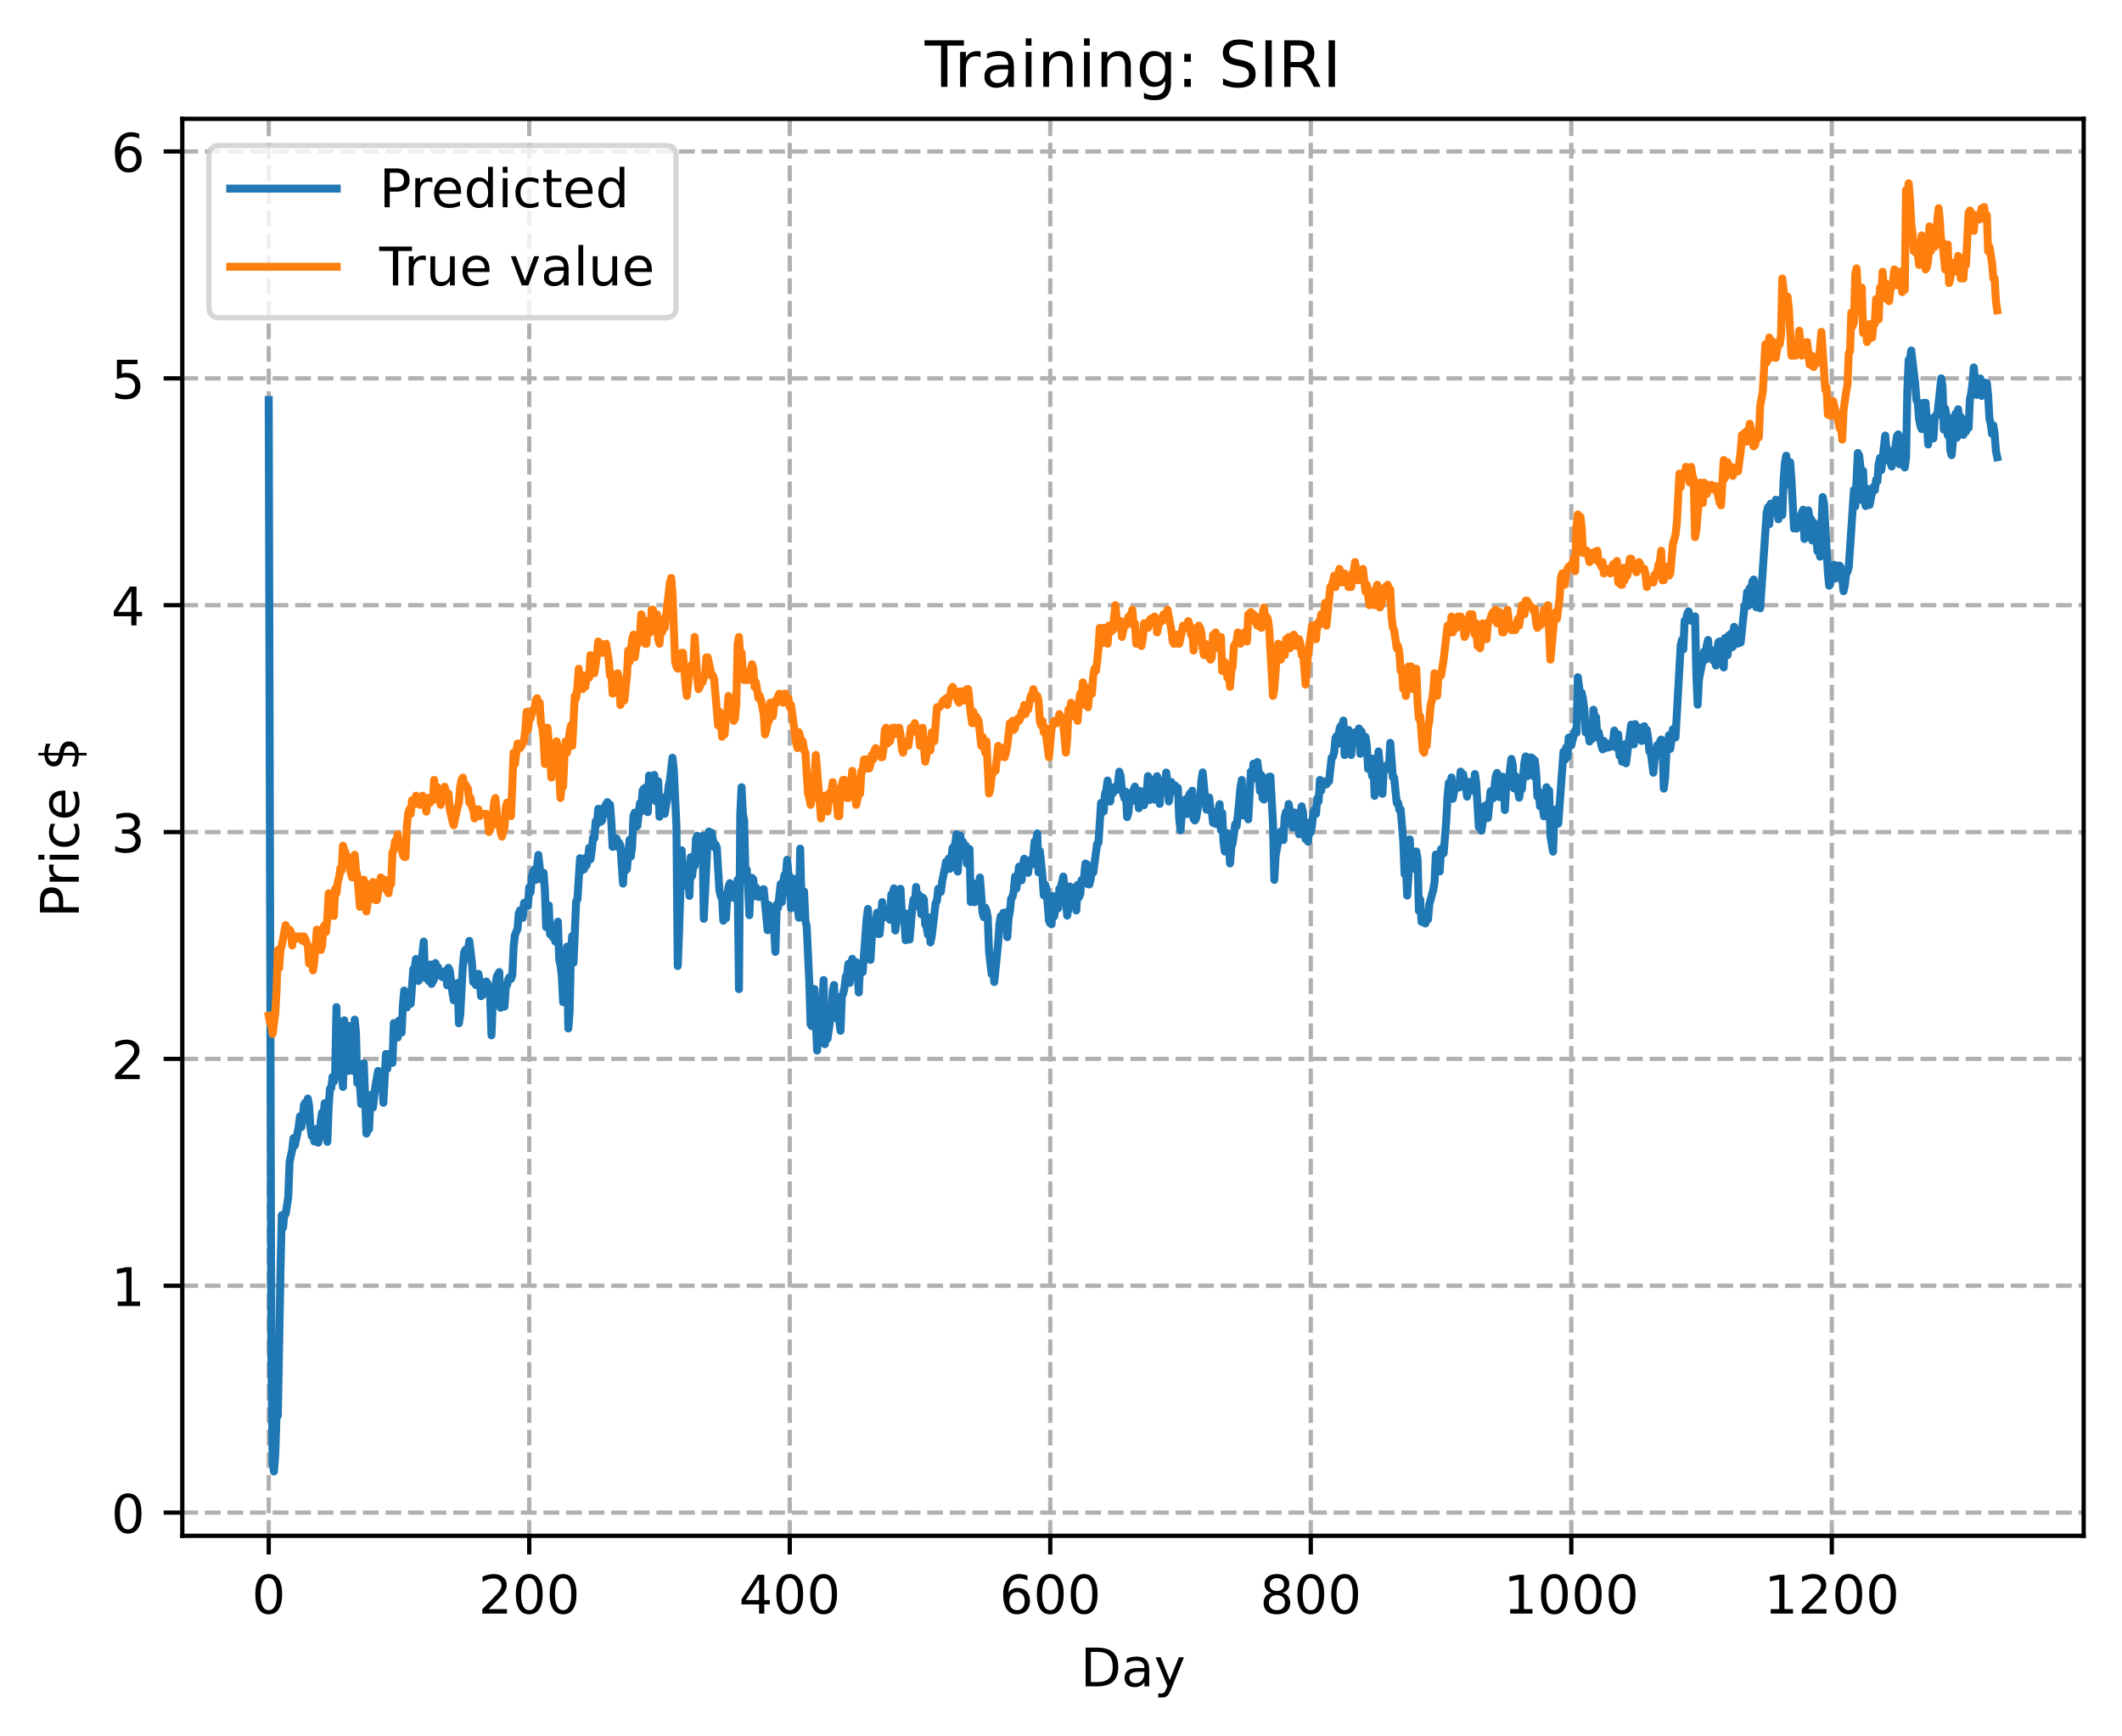 <?xml version="1.0" encoding="utf-8" standalone="no"?>
<!DOCTYPE svg PUBLIC "-//W3C//DTD SVG 1.1//EN"
  "http://www.w3.org/Graphics/SVG/1.1/DTD/svg11.dtd">
<!-- Created with matplotlib (https://matplotlib.org/) -->
<svg height="325.986pt" version="1.1" viewBox="0 0 398.561 325.986" width="398.561pt" xmlns="http://www.w3.org/2000/svg" xmlns:xlink="http://www.w3.org/1999/xlink">
 <defs>
  <style type="text/css">
*{stroke-linecap:butt;stroke-linejoin:round;}
  </style>
 </defs>
 <g id="figure_1">
  <g id="patch_1">
   <path d="M 0 325.986 
L 398.561 325.986 
L 398.561 0 
L 0 0 
z
" style="fill:#ffffff;"/>
  </g>
  <g id="axes_1">
   <g id="patch_2">
    <path d="M 34.241 288.43 
L 391.361 288.43 
L 391.361 22.318 
L 34.241 22.318 
z
" style="fill:#ffffff;"/>
   </g>
   <g id="matplotlib.axis_1">
    <g id="xtick_1">
     <g id="line2d_1">
      <path clip-path="url(#p066cb6fc54)" d="M 50.473 288.43 
L 50.473 22.318 
" style="fill:none;stroke:#b0b0b0;stroke-dasharray:2.96,1.28;stroke-dashoffset:0;stroke-width:0.8;"/>
     </g>
     <g id="line2d_2">
      <defs>
       <path d="M 0 0 
L 0 3.5 
" id="mc270471af1" style="stroke:#000000;stroke-width:0.8;"/>
      </defs>
      <g>
       <use style="stroke:#000000;stroke-width:0.8;" x="50.473" xlink:href="#mc270471af1" y="288.43"/>
      </g>
     </g>
     <g id="text_1">
      <!-- 0 -->
      <defs>
       <path d="M 31.781 66.406 
Q 24.172 66.406 20.328 58.906 
Q 16.5 51.422 16.5 36.375 
Q 16.5 21.391 20.328 13.891 
Q 24.172 6.391 31.781 6.391 
Q 39.453 6.391 43.281 13.891 
Q 47.125 21.391 47.125 36.375 
Q 47.125 51.422 43.281 58.906 
Q 39.453 66.406 31.781 66.406 
z
M 31.781 74.219 
Q 44.047 74.219 50.516 64.516 
Q 56.984 54.828 56.984 36.375 
Q 56.984 17.969 50.516 8.266 
Q 44.047 -1.422 31.781 -1.422 
Q 19.531 -1.422 13.062 8.266 
Q 6.594 17.969 6.594 36.375 
Q 6.594 54.828 13.062 64.516 
Q 19.531 74.219 31.781 74.219 
z
" id="DejaVuSans-48"/>
      </defs>
      <g transform="translate(47.292 303.029)scale(0.1 -0.1)">
       <use xlink:href="#DejaVuSans-48"/>
      </g>
     </g>
    </g>
    <g id="xtick_2">
     <g id="line2d_3">
      <path clip-path="url(#p066cb6fc54)" d="M 99.404 288.43 
L 99.404 22.318 
" style="fill:none;stroke:#b0b0b0;stroke-dasharray:2.96,1.28;stroke-dashoffset:0;stroke-width:0.8;"/>
     </g>
     <g id="line2d_4">
      <g>
       <use style="stroke:#000000;stroke-width:0.8;" x="99.404" xlink:href="#mc270471af1" y="288.43"/>
      </g>
     </g>
     <g id="text_2">
      <!-- 200 -->
      <defs>
       <path d="M 19.188 8.297 
L 53.609 8.297 
L 53.609 0 
L 7.328 0 
L 7.328 8.297 
Q 12.938 14.109 22.625 23.891 
Q 32.328 33.688 34.812 36.531 
Q 39.547 41.844 41.422 45.531 
Q 43.312 49.219 43.312 52.781 
Q 43.312 58.594 39.234 62.25 
Q 35.156 65.922 28.609 65.922 
Q 23.969 65.922 18.812 64.312 
Q 13.672 62.703 7.812 59.422 
L 7.812 69.391 
Q 13.766 71.781 18.938 73 
Q 24.125 74.219 28.422 74.219 
Q 39.75 74.219 46.484 68.547 
Q 53.219 62.891 53.219 53.422 
Q 53.219 48.922 51.531 44.891 
Q 49.859 40.875 45.406 35.406 
Q 44.188 33.984 37.641 27.219 
Q 31.109 20.453 19.188 8.297 
z
" id="DejaVuSans-50"/>
      </defs>
      <g transform="translate(89.86 303.029)scale(0.1 -0.1)">
       <use xlink:href="#DejaVuSans-50"/>
       <use x="63.623" xlink:href="#DejaVuSans-48"/>
       <use x="127.246" xlink:href="#DejaVuSans-48"/>
      </g>
     </g>
    </g>
    <g id="xtick_3">
     <g id="line2d_5">
      <path clip-path="url(#p066cb6fc54)" d="M 148.335 288.43 
L 148.335 22.318 
" style="fill:none;stroke:#b0b0b0;stroke-dasharray:2.96,1.28;stroke-dashoffset:0;stroke-width:0.8;"/>
     </g>
     <g id="line2d_6">
      <g>
       <use style="stroke:#000000;stroke-width:0.8;" x="148.335" xlink:href="#mc270471af1" y="288.43"/>
      </g>
     </g>
     <g id="text_3">
      <!-- 400 -->
      <defs>
       <path d="M 37.797 64.312 
L 12.891 25.391 
L 37.797 25.391 
z
M 35.203 72.906 
L 47.609 72.906 
L 47.609 25.391 
L 58.016 25.391 
L 58.016 17.188 
L 47.609 17.188 
L 47.609 0 
L 37.797 0 
L 37.797 17.188 
L 4.891 17.188 
L 4.891 26.703 
z
" id="DejaVuSans-52"/>
      </defs>
      <g transform="translate(138.791 303.029)scale(0.1 -0.1)">
       <use xlink:href="#DejaVuSans-52"/>
       <use x="63.623" xlink:href="#DejaVuSans-48"/>
       <use x="127.246" xlink:href="#DejaVuSans-48"/>
      </g>
     </g>
    </g>
    <g id="xtick_4">
     <g id="line2d_7">
      <path clip-path="url(#p066cb6fc54)" d="M 197.265 288.43 
L 197.265 22.318 
" style="fill:none;stroke:#b0b0b0;stroke-dasharray:2.96,1.28;stroke-dashoffset:0;stroke-width:0.8;"/>
     </g>
     <g id="line2d_8">
      <g>
       <use style="stroke:#000000;stroke-width:0.8;" x="197.265" xlink:href="#mc270471af1" y="288.43"/>
      </g>
     </g>
     <g id="text_4">
      <!-- 600 -->
      <defs>
       <path d="M 33.016 40.375 
Q 26.375 40.375 22.484 35.828 
Q 18.609 31.297 18.609 23.391 
Q 18.609 15.531 22.484 10.953 
Q 26.375 6.391 33.016 6.391 
Q 39.656 6.391 43.531 10.953 
Q 47.406 15.531 47.406 23.391 
Q 47.406 31.297 43.531 35.828 
Q 39.656 40.375 33.016 40.375 
z
M 52.594 71.297 
L 52.594 62.312 
Q 48.875 64.062 45.094 64.984 
Q 41.312 65.922 37.594 65.922 
Q 27.828 65.922 22.672 59.328 
Q 17.531 52.734 16.797 39.406 
Q 19.672 43.656 24.016 45.922 
Q 28.375 48.188 33.594 48.188 
Q 44.578 48.188 50.953 41.516 
Q 57.328 34.859 57.328 23.391 
Q 57.328 12.156 50.688 5.359 
Q 44.047 -1.422 33.016 -1.422 
Q 20.359 -1.422 13.672 8.266 
Q 6.984 17.969 6.984 36.375 
Q 6.984 53.656 15.188 63.938 
Q 23.391 74.219 37.203 74.219 
Q 40.922 74.219 44.703 73.484 
Q 48.484 72.75 52.594 71.297 
z
" id="DejaVuSans-54"/>
      </defs>
      <g transform="translate(187.721 303.029)scale(0.1 -0.1)">
       <use xlink:href="#DejaVuSans-54"/>
       <use x="63.623" xlink:href="#DejaVuSans-48"/>
       <use x="127.246" xlink:href="#DejaVuSans-48"/>
      </g>
     </g>
    </g>
    <g id="xtick_5">
     <g id="line2d_9">
      <path clip-path="url(#p066cb6fc54)" d="M 246.196 288.43 
L 246.196 22.318 
" style="fill:none;stroke:#b0b0b0;stroke-dasharray:2.96,1.28;stroke-dashoffset:0;stroke-width:0.8;"/>
     </g>
     <g id="line2d_10">
      <g>
       <use style="stroke:#000000;stroke-width:0.8;" x="246.196" xlink:href="#mc270471af1" y="288.43"/>
      </g>
     </g>
     <g id="text_5">
      <!-- 800 -->
      <defs>
       <path d="M 31.781 34.625 
Q 24.75 34.625 20.719 30.859 
Q 16.703 27.094 16.703 20.516 
Q 16.703 13.922 20.719 10.156 
Q 24.75 6.391 31.781 6.391 
Q 38.812 6.391 42.859 10.172 
Q 46.922 13.969 46.922 20.516 
Q 46.922 27.094 42.891 30.859 
Q 38.875 34.625 31.781 34.625 
z
M 21.922 38.812 
Q 15.578 40.375 12.031 44.719 
Q 8.5 49.078 8.5 55.328 
Q 8.5 64.062 14.719 69.141 
Q 20.953 74.219 31.781 74.219 
Q 42.672 74.219 48.875 69.141 
Q 55.078 64.062 55.078 55.328 
Q 55.078 49.078 51.531 44.719 
Q 48 40.375 41.703 38.812 
Q 48.828 37.156 52.797 32.312 
Q 56.781 27.484 56.781 20.516 
Q 56.781 9.906 50.312 4.234 
Q 43.844 -1.422 31.781 -1.422 
Q 19.734 -1.422 13.25 4.234 
Q 6.781 9.906 6.781 20.516 
Q 6.781 27.484 10.781 32.312 
Q 14.797 37.156 21.922 38.812 
z
M 18.312 54.391 
Q 18.312 48.734 21.844 45.562 
Q 25.391 42.391 31.781 42.391 
Q 38.141 42.391 41.719 45.562 
Q 45.312 48.734 45.312 54.391 
Q 45.312 60.062 41.719 63.234 
Q 38.141 66.406 31.781 66.406 
Q 25.391 66.406 21.844 63.234 
Q 18.312 60.062 18.312 54.391 
z
" id="DejaVuSans-56"/>
      </defs>
      <g transform="translate(236.652 303.029)scale(0.1 -0.1)">
       <use xlink:href="#DejaVuSans-56"/>
       <use x="63.623" xlink:href="#DejaVuSans-48"/>
       <use x="127.246" xlink:href="#DejaVuSans-48"/>
      </g>
     </g>
    </g>
    <g id="xtick_6">
     <g id="line2d_11">
      <path clip-path="url(#p066cb6fc54)" d="M 295.126 288.43 
L 295.126 22.318 
" style="fill:none;stroke:#b0b0b0;stroke-dasharray:2.96,1.28;stroke-dashoffset:0;stroke-width:0.8;"/>
     </g>
     <g id="line2d_12">
      <g>
       <use style="stroke:#000000;stroke-width:0.8;" x="295.126" xlink:href="#mc270471af1" y="288.43"/>
      </g>
     </g>
     <g id="text_6">
      <!-- 1000 -->
      <defs>
       <path d="M 12.406 8.297 
L 28.516 8.297 
L 28.516 63.922 
L 10.984 60.406 
L 10.984 69.391 
L 28.422 72.906 
L 38.281 72.906 
L 38.281 8.297 
L 54.391 8.297 
L 54.391 0 
L 12.406 0 
z
" id="DejaVuSans-49"/>
      </defs>
      <g transform="translate(282.401 303.029)scale(0.1 -0.1)">
       <use xlink:href="#DejaVuSans-49"/>
       <use x="63.623" xlink:href="#DejaVuSans-48"/>
       <use x="127.246" xlink:href="#DejaVuSans-48"/>
       <use x="190.869" xlink:href="#DejaVuSans-48"/>
      </g>
     </g>
    </g>
    <g id="xtick_7">
     <g id="line2d_13">
      <path clip-path="url(#p066cb6fc54)" d="M 344.057 288.43 
L 344.057 22.318 
" style="fill:none;stroke:#b0b0b0;stroke-dasharray:2.96,1.28;stroke-dashoffset:0;stroke-width:0.8;"/>
     </g>
     <g id="line2d_14">
      <g>
       <use style="stroke:#000000;stroke-width:0.8;" x="344.057" xlink:href="#mc270471af1" y="288.43"/>
      </g>
     </g>
     <g id="text_7">
      <!-- 1200 -->
      <g transform="translate(331.332 303.029)scale(0.1 -0.1)">
       <use xlink:href="#DejaVuSans-49"/>
       <use x="63.623" xlink:href="#DejaVuSans-50"/>
       <use x="127.246" xlink:href="#DejaVuSans-48"/>
       <use x="190.869" xlink:href="#DejaVuSans-48"/>
      </g>
     </g>
    </g>
    <g id="text_8">
     <!-- Day -->
     <defs>
      <path d="M 19.672 64.797 
L 19.672 8.109 
L 31.594 8.109 
Q 46.688 8.109 53.688 14.938 
Q 60.688 21.781 60.688 36.531 
Q 60.688 51.172 53.688 57.984 
Q 46.688 64.797 31.594 64.797 
z
M 9.812 72.906 
L 30.078 72.906 
Q 51.266 72.906 61.172 64.094 
Q 71.094 55.281 71.094 36.531 
Q 71.094 17.672 61.125 8.828 
Q 51.172 0 30.078 0 
L 9.812 0 
z
" id="DejaVuSans-68"/>
      <path d="M 34.281 27.484 
Q 23.391 27.484 19.188 25 
Q 14.984 22.516 14.984 16.5 
Q 14.984 11.719 18.141 8.906 
Q 21.297 6.109 26.703 6.109 
Q 34.188 6.109 38.703 11.406 
Q 43.219 16.703 43.219 25.484 
L 43.219 27.484 
z
M 52.203 31.203 
L 52.203 0 
L 43.219 0 
L 43.219 8.297 
Q 40.141 3.328 35.547 0.953 
Q 30.953 -1.422 24.312 -1.422 
Q 15.922 -1.422 10.953 3.297 
Q 6 8.016 6 15.922 
Q 6 25.141 12.172 29.828 
Q 18.359 34.516 30.609 34.516 
L 43.219 34.516 
L 43.219 35.406 
Q 43.219 41.609 39.141 45 
Q 35.062 48.391 27.688 48.391 
Q 23 48.391 18.547 47.266 
Q 14.109 46.141 10.016 43.891 
L 10.016 52.203 
Q 14.938 54.109 19.578 55.047 
Q 24.219 56 28.609 56 
Q 40.484 56 46.344 49.844 
Q 52.203 43.703 52.203 31.203 
z
" id="DejaVuSans-97"/>
      <path d="M 32.172 -5.078 
Q 28.375 -14.844 24.75 -17.812 
Q 21.141 -20.797 15.094 -20.797 
L 7.906 -20.797 
L 7.906 -13.281 
L 13.188 -13.281 
Q 16.891 -13.281 18.938 -11.516 
Q 21 -9.766 23.484 -3.219 
L 25.094 0.875 
L 2.984 54.688 
L 12.5 54.688 
L 29.594 11.922 
L 46.688 54.688 
L 56.203 54.688 
z
" id="DejaVuSans-121"/>
     </defs>
     <g transform="translate(202.927 316.707)scale(0.1 -0.1)">
      <use xlink:href="#DejaVuSans-68"/>
      <use x="77.002" xlink:href="#DejaVuSans-97"/>
      <use x="138.281" xlink:href="#DejaVuSans-121"/>
     </g>
    </g>
   </g>
   <g id="matplotlib.axis_2">
    <g id="ytick_1">
     <g id="line2d_15">
      <path clip-path="url(#p066cb6fc54)" d="M 34.241 284.068 
L 391.361 284.068 
" style="fill:none;stroke:#b0b0b0;stroke-dasharray:2.96,1.28;stroke-dashoffset:0;stroke-width:0.8;"/>
     </g>
     <g id="line2d_16">
      <defs>
       <path d="M 0 0 
L -3.5 0 
" id="m7906af58d4" style="stroke:#000000;stroke-width:0.8;"/>
      </defs>
      <g>
       <use style="stroke:#000000;stroke-width:0.8;" x="34.241" xlink:href="#m7906af58d4" y="284.068"/>
      </g>
     </g>
     <g id="text_9">
      <!-- 0 -->
      <g transform="translate(20.878 287.867)scale(0.1 -0.1)">
       <use xlink:href="#DejaVuSans-48"/>
      </g>
     </g>
    </g>
    <g id="ytick_2">
     <g id="line2d_17">
      <path clip-path="url(#p066cb6fc54)" d="M 34.241 241.465 
L 391.361 241.465 
" style="fill:none;stroke:#b0b0b0;stroke-dasharray:2.96,1.28;stroke-dashoffset:0;stroke-width:0.8;"/>
     </g>
     <g id="line2d_18">
      <g>
       <use style="stroke:#000000;stroke-width:0.8;" x="34.241" xlink:href="#m7906af58d4" y="241.465"/>
      </g>
     </g>
     <g id="text_10">
      <!-- 1 -->
      <g transform="translate(20.878 245.264)scale(0.1 -0.1)">
       <use xlink:href="#DejaVuSans-49"/>
      </g>
     </g>
    </g>
    <g id="ytick_3">
     <g id="line2d_19">
      <path clip-path="url(#p066cb6fc54)" d="M 34.241 198.862 
L 391.361 198.862 
" style="fill:none;stroke:#b0b0b0;stroke-dasharray:2.96,1.28;stroke-dashoffset:0;stroke-width:0.8;"/>
     </g>
     <g id="line2d_20">
      <g>
       <use style="stroke:#000000;stroke-width:0.8;" x="34.241" xlink:href="#m7906af58d4" y="198.862"/>
      </g>
     </g>
     <g id="text_11">
      <!-- 2 -->
      <g transform="translate(20.878 202.661)scale(0.1 -0.1)">
       <use xlink:href="#DejaVuSans-50"/>
      </g>
     </g>
    </g>
    <g id="ytick_4">
     <g id="line2d_21">
      <path clip-path="url(#p066cb6fc54)" d="M 34.241 156.259 
L 391.361 156.259 
" style="fill:none;stroke:#b0b0b0;stroke-dasharray:2.96,1.28;stroke-dashoffset:0;stroke-width:0.8;"/>
     </g>
     <g id="line2d_22">
      <g>
       <use style="stroke:#000000;stroke-width:0.8;" x="34.241" xlink:href="#m7906af58d4" y="156.259"/>
      </g>
     </g>
     <g id="text_12">
      <!-- 3 -->
      <defs>
       <path d="M 40.578 39.312 
Q 47.656 37.797 51.625 33 
Q 55.609 28.219 55.609 21.188 
Q 55.609 10.406 48.188 4.484 
Q 40.766 -1.422 27.094 -1.422 
Q 22.516 -1.422 17.656 -0.516 
Q 12.797 0.391 7.625 2.203 
L 7.625 11.719 
Q 11.719 9.328 16.594 8.109 
Q 21.484 6.891 26.812 6.891 
Q 36.078 6.891 40.938 10.547 
Q 45.797 14.203 45.797 21.188 
Q 45.797 27.641 41.281 31.266 
Q 36.766 34.906 28.719 34.906 
L 20.219 34.906 
L 20.219 43.016 
L 29.109 43.016 
Q 36.375 43.016 40.234 45.922 
Q 44.094 48.828 44.094 54.297 
Q 44.094 59.906 40.109 62.906 
Q 36.141 65.922 28.719 65.922 
Q 24.656 65.922 20.016 65.031 
Q 15.375 64.156 9.812 62.312 
L 9.812 71.094 
Q 15.438 72.656 20.344 73.438 
Q 25.25 74.219 29.594 74.219 
Q 40.828 74.219 47.359 69.109 
Q 53.906 64.016 53.906 55.328 
Q 53.906 49.266 50.438 45.094 
Q 46.969 40.922 40.578 39.312 
z
" id="DejaVuSans-51"/>
      </defs>
      <g transform="translate(20.878 160.058)scale(0.1 -0.1)">
       <use xlink:href="#DejaVuSans-51"/>
      </g>
     </g>
    </g>
    <g id="ytick_5">
     <g id="line2d_23">
      <path clip-path="url(#p066cb6fc54)" d="M 34.241 113.656 
L 391.361 113.656 
" style="fill:none;stroke:#b0b0b0;stroke-dasharray:2.96,1.28;stroke-dashoffset:0;stroke-width:0.8;"/>
     </g>
     <g id="line2d_24">
      <g>
       <use style="stroke:#000000;stroke-width:0.8;" x="34.241" xlink:href="#m7906af58d4" y="113.656"/>
      </g>
     </g>
     <g id="text_13">
      <!-- 4 -->
      <g transform="translate(20.878 117.455)scale(0.1 -0.1)">
       <use xlink:href="#DejaVuSans-52"/>
      </g>
     </g>
    </g>
    <g id="ytick_6">
     <g id="line2d_25">
      <path clip-path="url(#p066cb6fc54)" d="M 34.241 71.053 
L 391.361 71.053 
" style="fill:none;stroke:#b0b0b0;stroke-dasharray:2.96,1.28;stroke-dashoffset:0;stroke-width:0.8;"/>
     </g>
     <g id="line2d_26">
      <g>
       <use style="stroke:#000000;stroke-width:0.8;" x="34.241" xlink:href="#m7906af58d4" y="71.053"/>
      </g>
     </g>
     <g id="text_14">
      <!-- 5 -->
      <defs>
       <path d="M 10.797 72.906 
L 49.516 72.906 
L 49.516 64.594 
L 19.828 64.594 
L 19.828 46.734 
Q 21.969 47.469 24.109 47.828 
Q 26.266 48.188 28.422 48.188 
Q 40.625 48.188 47.75 41.5 
Q 54.891 34.812 54.891 23.391 
Q 54.891 11.625 47.562 5.094 
Q 40.234 -1.422 26.906 -1.422 
Q 22.312 -1.422 17.547 -0.641 
Q 12.797 0.141 7.719 1.703 
L 7.719 11.625 
Q 12.109 9.234 16.797 8.062 
Q 21.484 6.891 26.703 6.891 
Q 35.156 6.891 40.078 11.328 
Q 45.016 15.766 45.016 23.391 
Q 45.016 31 40.078 35.438 
Q 35.156 39.891 26.703 39.891 
Q 22.75 39.891 18.812 39.016 
Q 14.891 38.141 10.797 36.281 
z
" id="DejaVuSans-53"/>
      </defs>
      <g transform="translate(20.878 74.852)scale(0.1 -0.1)">
       <use xlink:href="#DejaVuSans-53"/>
      </g>
     </g>
    </g>
    <g id="ytick_7">
     <g id="line2d_27">
      <path clip-path="url(#p066cb6fc54)" d="M 34.241 28.45 
L 391.361 28.45 
" style="fill:none;stroke:#b0b0b0;stroke-dasharray:2.96,1.28;stroke-dashoffset:0;stroke-width:0.8;"/>
     </g>
     <g id="line2d_28">
      <g>
       <use style="stroke:#000000;stroke-width:0.8;" x="34.241" xlink:href="#m7906af58d4" y="28.45"/>
      </g>
     </g>
     <g id="text_15">
      <!-- 6 -->
      <g transform="translate(20.878 32.249)scale(0.1 -0.1)">
       <use xlink:href="#DejaVuSans-54"/>
      </g>
     </g>
    </g>
    <g id="text_16">
     <!-- Price $ -->
     <defs>
      <path d="M 19.672 64.797 
L 19.672 37.406 
L 32.078 37.406 
Q 38.969 37.406 42.719 40.969 
Q 46.484 44.531 46.484 51.125 
Q 46.484 57.672 42.719 61.234 
Q 38.969 64.797 32.078 64.797 
z
M 9.812 72.906 
L 32.078 72.906 
Q 44.344 72.906 50.609 67.359 
Q 56.891 61.812 56.891 51.125 
Q 56.891 40.328 50.609 34.812 
Q 44.344 29.297 32.078 29.297 
L 19.672 29.297 
L 19.672 0 
L 9.812 0 
z
" id="DejaVuSans-80"/>
      <path d="M 41.109 46.297 
Q 39.594 47.172 37.812 47.578 
Q 36.031 48 33.891 48 
Q 26.266 48 22.188 43.047 
Q 18.109 38.094 18.109 28.812 
L 18.109 0 
L 9.078 0 
L 9.078 54.688 
L 18.109 54.688 
L 18.109 46.188 
Q 20.953 51.172 25.484 53.578 
Q 30.031 56 36.531 56 
Q 37.453 56 38.578 55.875 
Q 39.703 55.766 41.062 55.516 
z
" id="DejaVuSans-114"/>
      <path d="M 9.422 54.688 
L 18.406 54.688 
L 18.406 0 
L 9.422 0 
z
M 9.422 75.984 
L 18.406 75.984 
L 18.406 64.594 
L 9.422 64.594 
z
" id="DejaVuSans-105"/>
      <path d="M 48.781 52.594 
L 48.781 44.188 
Q 44.969 46.297 41.141 47.344 
Q 37.312 48.391 33.406 48.391 
Q 24.656 48.391 19.812 42.844 
Q 14.984 37.312 14.984 27.297 
Q 14.984 17.281 19.812 11.734 
Q 24.656 6.203 33.406 6.203 
Q 37.312 6.203 41.141 7.25 
Q 44.969 8.297 48.781 10.406 
L 48.781 2.094 
Q 45.016 0.344 40.984 -0.531 
Q 36.969 -1.422 32.422 -1.422 
Q 20.062 -1.422 12.781 6.344 
Q 5.516 14.109 5.516 27.297 
Q 5.516 40.672 12.859 48.328 
Q 20.219 56 33.016 56 
Q 37.156 56 41.109 55.141 
Q 45.062 54.297 48.781 52.594 
z
" id="DejaVuSans-99"/>
      <path d="M 56.203 29.594 
L 56.203 25.203 
L 14.891 25.203 
Q 15.484 15.922 20.484 11.062 
Q 25.484 6.203 34.422 6.203 
Q 39.594 6.203 44.453 7.469 
Q 49.312 8.734 54.109 11.281 
L 54.109 2.781 
Q 49.266 0.734 44.188 -0.344 
Q 39.109 -1.422 33.891 -1.422 
Q 20.797 -1.422 13.156 6.188 
Q 5.516 13.812 5.516 26.812 
Q 5.516 40.234 12.766 48.109 
Q 20.016 56 32.328 56 
Q 43.359 56 49.781 48.891 
Q 56.203 41.797 56.203 29.594 
z
M 47.219 32.234 
Q 47.125 39.594 43.094 43.984 
Q 39.062 48.391 32.422 48.391 
Q 24.906 48.391 20.391 44.141 
Q 15.875 39.891 15.188 32.172 
z
" id="DejaVuSans-101"/>
      <path id="DejaVuSans-32"/>
      <path d="M 33.797 -14.703 
L 28.906 -14.703 
L 28.859 0 
Q 23.734 0.094 18.609 1.188 
Q 13.484 2.297 8.297 4.5 
L 8.297 13.281 
Q 13.281 10.156 18.375 8.562 
Q 23.484 6.984 28.906 6.938 
L 28.906 29.203 
Q 18.109 30.953 13.203 35.156 
Q 8.297 39.359 8.297 46.688 
Q 8.297 54.641 13.625 59.219 
Q 18.953 63.812 28.906 64.5 
L 28.906 75.984 
L 33.797 75.984 
L 33.797 64.656 
Q 38.328 64.453 42.578 63.688 
Q 46.828 62.938 50.875 61.625 
L 50.875 53.078 
Q 46.828 55.125 42.547 56.25 
Q 38.281 57.375 33.797 57.562 
L 33.797 36.719 
Q 44.875 35.016 50.094 30.609 
Q 55.328 26.219 55.328 18.609 
Q 55.328 10.359 49.781 5.594 
Q 44.234 0.828 33.797 0.094 
z
M 28.906 37.594 
L 28.906 57.625 
Q 23.25 56.984 20.266 54.391 
Q 17.281 51.812 17.281 47.516 
Q 17.281 43.312 20.031 40.969 
Q 22.797 38.625 28.906 37.594 
z
M 33.797 28.219 
L 33.797 7.078 
Q 39.984 7.906 43.141 10.594 
Q 46.297 13.281 46.297 17.672 
Q 46.297 21.969 43.281 24.5 
Q 40.281 27.047 33.797 28.219 
z
" id="DejaVuSans-36"/>
     </defs>
     <g transform="translate(14.798 172.342)rotate(-90)scale(0.1 -0.1)">
      <use xlink:href="#DejaVuSans-80"/>
      <use x="58.553" xlink:href="#DejaVuSans-114"/>
      <use x="99.666" xlink:href="#DejaVuSans-105"/>
      <use x="127.449" xlink:href="#DejaVuSans-99"/>
      <use x="182.43" xlink:href="#DejaVuSans-101"/>
      <use x="243.953" xlink:href="#DejaVuSans-32"/>
      <use x="275.74" xlink:href="#DejaVuSans-36"/>
     </g>
    </g>
   </g>
   <g id="line2d_29">
    <path clip-path="url(#p066cb6fc54)" d="M 50.473 75.127 
L 50.963 255.005 
L 51.207 274.782 
L 51.452 276.334 
L 51.697 273.182 
L 51.941 265.654 
L 52.186 265.868 
L 52.675 238.911 
L 52.92 228.208 
L 53.165 230.536 
L 53.409 228.056 
L 53.654 227.977 
L 54.143 224.857 
L 54.388 218.214 
L 54.877 215.982 
L 55.122 213.742 
L 55.366 215.137 
L 55.856 212.844 
L 56.1 211.608 
L 56.345 209.652 
L 56.59 211.663 
L 56.834 210.396 
L 57.079 207.531 
L 57.324 207.056 
L 57.568 208.382 
L 57.813 206.307 
L 58.058 207.677 
L 58.302 211.655 
L 58.547 213.34 
L 58.792 212.786 
L 59.036 214.362 
L 59.281 212.72 
L 59.526 211.991 
L 59.77 214.596 
L 60.015 213.585 
L 60.259 210.374 
L 60.504 208.92 
L 60.749 209.427 
L 60.993 207.171 
L 61.238 209.73 
L 61.483 214.425 
L 61.727 207.918 
L 61.972 204.462 
L 62.217 204.349 
L 62.461 202.24 
L 62.706 203.14 
L 62.951 201.536 
L 63.195 189.122 
L 63.44 201.606 
L 63.929 199.615 
L 64.419 204.134 
L 64.663 191.617 
L 64.908 198.081 
L 65.397 201.138 
L 65.642 192.673 
L 65.886 200.075 
L 66.131 200.447 
L 66.376 201.153 
L 66.62 191.483 
L 66.865 194.078 
L 67.11 203.39 
L 67.354 201.772 
L 67.599 203.572 
L 67.844 207.347 
L 68.088 201.307 
L 68.333 199.666 
L 68.822 212.896 
L 69.067 212.148 
L 69.312 212.082 
L 69.556 207.086 
L 69.801 205.545 
L 70.046 208.01 
L 70.535 203.79 
L 71.024 201.118 
L 71.269 201.432 
L 71.514 202.85 
L 71.758 201.357 
L 72.003 207.107 
L 72.492 197.935 
L 72.737 200.73 
L 73.226 197.895 
L 73.471 198.495 
L 73.715 199.601 
L 73.96 192.136 
L 74.205 194.806 
L 74.449 193.457 
L 74.694 194.855 
L 74.939 191.655 
L 75.428 193.94 
L 75.673 188.721 
L 75.917 186.026 
L 76.162 187.227 
L 76.407 189.205 
L 76.651 186.378 
L 77.141 188.508 
L 77.63 182.008 
L 77.874 182.036 
L 78.119 180.094 
L 78.364 180.492 
L 78.608 184.211 
L 78.853 183.176 
L 79.098 181.422 
L 79.587 176.828 
L 79.832 183.662 
L 80.076 182.407 
L 80.566 184.26 
L 80.81 181.141 
L 81.055 184.779 
L 81.544 183.843 
L 81.789 180.869 
L 82.034 182.515 
L 82.278 181.636 
L 82.523 182.569 
L 82.768 182.665 
L 83.012 183.479 
L 83.257 183.488 
L 83.502 182.518 
L 83.746 182.307 
L 83.991 185.038 
L 84.235 181.751 
L 84.48 182.262 
L 84.969 186.297 
L 85.214 187.858 
L 85.948 184.6 
L 86.193 192.181 
L 86.437 190.581 
L 86.927 181.509 
L 87.171 178.896 
L 87.416 178.353 
L 87.661 180.13 
L 88.15 176.71 
L 88.639 180.773 
L 88.884 184.441 
L 89.129 184.161 
L 89.373 184.999 
L 89.618 184.477 
L 89.862 182.885 
L 90.107 184.417 
L 90.352 187.077 
L 90.596 186.896 
L 90.841 185.357 
L 91.086 185.759 
L 91.33 184.329 
L 91.575 184.7 
L 91.82 186.8 
L 92.064 187.175 
L 92.309 194.431 
L 92.554 188.304 
L 92.798 186.073 
L 93.043 185.257 
L 93.288 183.436 
L 93.777 182.551 
L 94.022 189.264 
L 94.266 188.784 
L 94.511 186.079 
L 94.756 189.052 
L 95 185.266 
L 95.245 184.989 
L 95.49 183.848 
L 95.734 183.488 
L 95.979 183.845 
L 96.223 183.089 
L 96.468 177.839 
L 96.713 175.612 
L 97.202 174.443 
L 97.447 171.483 
L 97.691 170.936 
L 97.936 171.469 
L 98.181 172.374 
L 98.425 169.581 
L 98.67 169.608 
L 98.915 169.284 
L 99.159 170.144 
L 99.404 166.635 
L 99.649 167.582 
L 99.893 164.652 
L 100.138 163.713 
L 100.383 163.3 
L 100.627 165.231 
L 101.117 160.552 
L 101.606 165.126 
L 101.85 164.752 
L 102.095 163.917 
L 102.34 167.12 
L 102.584 174.127 
L 102.829 170.887 
L 103.074 170.025 
L 103.318 175.461 
L 103.563 175.052 
L 103.808 175.993 
L 104.052 175.007 
L 104.297 176.834 
L 104.542 173.919 
L 104.786 173.094 
L 105.031 180.181 
L 105.276 181.301 
L 105.52 183.242 
L 105.765 188.216 
L 106.01 187.862 
L 106.499 177.786 
L 106.744 193.147 
L 106.988 190.017 
L 107.233 178.697 
L 107.478 175.785 
L 107.722 180.805 
L 108.211 169.311 
L 108.456 168.905 
L 108.945 161.164 
L 109.19 163.54 
L 109.435 163.026 
L 109.679 163.274 
L 109.924 161.154 
L 110.169 162.522 
L 110.413 161.553 
L 110.658 159.229 
L 110.903 161.376 
L 111.147 159.717 
L 111.392 157.248 
L 111.637 157.418 
L 111.881 154.241 
L 112.126 154.782 
L 112.371 151.885 
L 112.615 152.483 
L 112.86 154.336 
L 113.105 154.041 
L 113.349 151.707 
L 113.594 152.871 
L 113.838 150.999 
L 114.083 150.642 
L 114.328 152.334 
L 114.572 151.094 
L 114.817 154.226 
L 115.062 159.039 
L 115.551 158.22 
L 115.796 157.449 
L 116.04 159.051 
L 116.285 158.249 
L 116.53 158.856 
L 117.019 165.945 
L 117.264 160.969 
L 117.508 163.459 
L 117.753 163.219 
L 118.242 157.727 
L 118.487 160.862 
L 118.732 158.873 
L 118.976 153.231 
L 119.221 152.612 
L 119.466 155.274 
L 119.71 155.108 
L 120.199 150.816 
L 120.444 152.4 
L 120.689 148.502 
L 120.933 148.112 
L 121.178 147.938 
L 121.423 149.244 
L 121.667 152.52 
L 121.912 145.643 
L 122.157 147.027 
L 122.646 147.949 
L 122.891 145.534 
L 123.135 150.454 
L 123.38 149.125 
L 123.625 146.712 
L 123.869 153.388 
L 124.114 150.782 
L 124.359 149.739 
L 124.603 151.905 
L 124.848 152.843 
L 125.337 149.909 
L 125.582 147.694 
L 125.826 146.558 
L 126.316 142.296 
L 126.56 144.63 
L 127.05 155.165 
L 127.294 181.418 
L 127.539 175.315 
L 128.028 159.678 
L 128.273 163.267 
L 128.518 163.441 
L 128.762 166.34 
L 129.007 163.37 
L 129.252 164.431 
L 129.496 168.25 
L 129.741 160.969 
L 129.986 164.527 
L 130.23 162.423 
L 130.475 162.606 
L 130.72 157.492 
L 130.964 156.953 
L 131.209 157.247 
L 131.453 158.736 
L 131.698 161.251 
L 131.943 156.992 
L 132.187 172.547 
L 132.921 157.54 
L 133.166 156.166 
L 133.411 158.187 
L 133.655 156.4 
L 134.145 159.092 
L 134.389 158.563 
L 134.634 159.209 
L 135.123 167.179 
L 135.368 168.326 
L 135.613 168.44 
L 135.857 172.906 
L 136.102 169.436 
L 136.347 172.49 
L 136.591 168.429 
L 136.836 166.499 
L 137.081 165.852 
L 137.325 168.555 
L 137.57 167.694 
L 137.814 167.949 
L 138.059 167.741 
L 138.304 168.934 
L 138.548 165.21 
L 138.793 185.762 
L 139.038 152.92 
L 139.282 147.831 
L 139.527 152.803 
L 139.772 154.145 
L 140.016 164.499 
L 140.261 163.31 
L 140.506 166.671 
L 140.75 171.868 
L 140.995 165.213 
L 141.24 164.861 
L 141.484 165.138 
L 141.729 168.293 
L 141.974 166.645 
L 142.463 168.459 
L 142.708 167.153 
L 142.952 168.173 
L 143.197 167.102 
L 143.441 166.99 
L 144.175 174.692 
L 144.42 169.973 
L 144.665 172.095 
L 144.909 172.87 
L 145.154 170.563 
L 145.643 178.762 
L 145.888 169.85 
L 146.133 170.505 
L 146.622 166.01 
L 146.867 169.4 
L 147.111 165.583 
L 147.356 164.315 
L 147.601 164.552 
L 147.845 161.469 
L 148.09 164.301 
L 148.335 164.598 
L 148.579 170.585 
L 148.824 169.356 
L 149.069 165.034 
L 149.313 166.281 
L 150.047 172.346 
L 150.292 159.372 
L 150.536 169.227 
L 151.026 167.431 
L 151.27 172.887 
L 151.515 173.979 
L 152.004 184.374 
L 152.249 192.4 
L 152.494 192.721 
L 152.738 186.525 
L 152.983 185.729 
L 153.472 197.289 
L 153.717 193.874 
L 153.962 188.367 
L 154.206 188.459 
L 154.451 188.682 
L 154.696 184.044 
L 154.94 196.095 
L 155.185 191.184 
L 155.429 195.092 
L 155.919 191.572 
L 156.163 191.304 
L 156.408 185.995 
L 156.653 184.973 
L 156.897 191.002 
L 157.142 187.563 
L 157.387 191.436 
L 157.631 191.838 
L 157.876 193.586 
L 158.121 187.026 
L 158.365 186.675 
L 158.61 185.531 
L 158.855 183.415 
L 159.099 182.999 
L 159.344 181.013 
L 159.589 184.597 
L 159.833 181.367 
L 160.078 180.061 
L 160.323 181.666 
L 160.567 180.844 
L 160.812 180.701 
L 161.057 182.54 
L 161.301 186.388 
L 161.546 181.193 
L 162.035 182.559 
L 162.769 172.651 
L 163.014 170.696 
L 163.503 180.266 
L 163.748 175.957 
L 163.992 174.266 
L 164.237 174.825 
L 164.482 173.711 
L 164.726 171.413 
L 164.971 175.413 
L 165.216 175.388 
L 165.705 169.417 
L 165.95 172.308 
L 166.194 170.81 
L 166.439 172.193 
L 166.684 170.708 
L 166.928 172.338 
L 167.173 172.745 
L 167.417 167.958 
L 167.662 167.876 
L 167.907 166.839 
L 168.151 174.744 
L 168.641 170.86 
L 168.885 170.572 
L 169.13 166.919 
L 169.375 171.285 
L 169.619 171.963 
L 169.864 173.219 
L 170.109 176.582 
L 170.353 171.582 
L 170.598 171.738 
L 170.843 176.448 
L 171.332 170.622 
L 171.577 168.904 
L 171.821 170.16 
L 172.066 166.564 
L 172.311 169.492 
L 172.555 168.025 
L 172.8 169.459 
L 173.045 171.725 
L 173.289 168.538 
L 173.534 168.898 
L 173.778 173.642 
L 174.023 173.953 
L 174.268 175.518 
L 174.512 172.281 
L 174.757 176.995 
L 175.002 175.851 
L 175.736 169.571 
L 175.98 169.165 
L 176.225 166.901 
L 176.47 167.314 
L 176.714 167.493 
L 176.959 165.533 
L 177.448 163.127 
L 177.693 161.843 
L 177.938 163.197 
L 178.182 161.24 
L 178.427 163.173 
L 178.916 159.246 
L 179.161 158.975 
L 179.405 158.481 
L 179.65 156.661 
L 179.895 163.686 
L 180.139 159.246 
L 180.384 156.947 
L 180.629 159.252 
L 180.873 158.102 
L 181.118 159.843 
L 181.363 158.748 
L 181.607 162.201 
L 181.852 159.433 
L 182.097 159.442 
L 182.341 169.403 
L 182.586 165.76 
L 182.831 166.772 
L 183.075 169.431 
L 183.32 168.115 
L 183.565 167.947 
L 184.054 164.799 
L 184.543 171.343 
L 184.788 172.246 
L 185.033 170.446 
L 185.277 170.97 
L 185.522 172.264 
L 185.766 178.741 
L 186.256 182.94 
L 186.5 180.457 
L 186.745 184.425 
L 187.479 177.024 
L 187.724 173.458 
L 187.968 172.07 
L 188.213 173.918 
L 188.458 171.415 
L 188.702 171.838 
L 188.947 171.364 
L 189.192 175.991 
L 189.436 172.422 
L 189.681 171.17 
L 189.926 168.731 
L 190.17 168.411 
L 190.415 167.285 
L 190.66 164.623 
L 190.904 166.87 
L 191.393 162.762 
L 191.638 162.702 
L 191.883 165.312 
L 192.127 162.486 
L 192.372 161.268 
L 192.617 162.809 
L 192.861 161.553 
L 193.106 163.93 
L 193.351 161.717 
L 193.595 161.611 
L 193.84 162.341 
L 194.085 160.596 
L 194.329 158.002 
L 194.574 158.281 
L 194.819 156.502 
L 195.063 163.844 
L 195.308 159.812 
L 195.797 164.547 
L 196.042 168.143 
L 196.287 166.129 
L 196.531 166.83 
L 197.021 172.909 
L 197.265 173.41 
L 197.51 173.585 
L 197.754 168.268 
L 197.999 172.105 
L 198.244 170.273 
L 198.488 169.668 
L 198.733 170.602 
L 198.978 166.874 
L 199.222 166.859 
L 199.712 164.612 
L 199.956 166.633 
L 200.446 171.954 
L 200.69 170.383 
L 200.935 166.484 
L 201.18 166.919 
L 201.424 166.687 
L 201.669 168.411 
L 201.914 167.755 
L 202.158 170.989 
L 202.403 166.179 
L 202.648 168.534 
L 202.892 167.941 
L 203.137 165.297 
L 203.381 165.643 
L 203.626 164.531 
L 203.871 162.169 
L 204.115 162.298 
L 204.36 166.058 
L 204.605 166.104 
L 204.849 165.129 
L 205.094 163.245 
L 205.339 163.862 
L 206.073 158.447 
L 206.317 158.294 
L 206.807 150.789 
L 207.051 152.043 
L 207.296 152.409 
L 207.541 149.098 
L 207.785 148.392 
L 208.03 146.577 
L 208.519 150.536 
L 208.764 148.183 
L 209.009 148.991 
L 209.253 147.833 
L 209.498 148.445 
L 209.742 148.291 
L 209.987 147.07 
L 210.232 144.918 
L 210.476 145.678 
L 210.721 148.329 
L 211.21 149.941 
L 211.455 148.69 
L 211.7 153.46 
L 211.944 152.632 
L 212.189 149.86 
L 212.434 149.104 
L 212.678 148.94 
L 213.168 147.724 
L 213.412 150.522 
L 213.657 149.287 
L 213.902 151.794 
L 214.146 148.558 
L 214.391 150.03 
L 214.636 150.112 
L 214.88 151.217 
L 215.125 148.569 
L 215.369 148.94 
L 215.614 145.756 
L 215.859 150.28 
L 216.103 146.323 
L 216.348 146.745 
L 216.837 150.184 
L 217.082 146.497 
L 217.327 145.775 
L 217.571 146.537 
L 217.816 150.969 
L 218.061 146.961 
L 218.305 147.895 
L 218.55 148.103 
L 218.795 148.692 
L 219.039 145.087 
L 219.284 146.868 
L 219.529 150.518 
L 220.018 146.871 
L 220.507 148.198 
L 220.752 147.533 
L 220.997 148.842 
L 221.241 147.977 
L 221.486 153.851 
L 221.73 155.937 
L 221.975 152.73 
L 222.22 151.135 
L 222.464 151.672 
L 222.709 150.089 
L 222.954 152.885 
L 223.198 149.934 
L 223.443 149.091 
L 223.688 148.879 
L 223.932 148.505 
L 224.177 153.775 
L 224.422 154.091 
L 224.666 153.696 
L 225.156 150.606 
L 225.4 150.805 
L 225.645 146.612 
L 225.89 145.051 
L 226.379 150.213 
L 226.624 152.067 
L 226.868 150.267 
L 227.113 149.771 
L 227.357 151.923 
L 227.602 152.429 
L 227.847 154.536 
L 228.091 152.961 
L 228.336 154.732 
L 229.07 151.02 
L 229.315 155.898 
L 229.559 152.689 
L 229.804 158.165 
L 230.049 159.916 
L 230.538 156.474 
L 230.783 158.157 
L 231.027 162.157 
L 231.272 159.096 
L 231.517 158.365 
L 232.006 154.789 
L 232.251 155.185 
L 232.495 153.176 
L 232.984 147.951 
L 233.229 146.472 
L 233.474 153.133 
L 233.718 150.526 
L 233.963 152.368 
L 234.208 150.51 
L 234.452 153.877 
L 234.942 144.9 
L 235.186 146.37 
L 235.431 143.419 
L 235.676 145.019 
L 236.165 143.103 
L 236.41 145.172 
L 236.654 148.577 
L 236.899 145.531 
L 237.144 149.916 
L 237.388 150.16 
L 237.633 146.198 
L 238.122 149.692 
L 238.367 145.87 
L 238.612 145.839 
L 239.101 154.742 
L 239.345 165.249 
L 239.59 160.654 
L 240.324 156.762 
L 240.569 156.146 
L 240.813 156.095 
L 241.058 157.763 
L 241.303 153.397 
L 241.547 152.464 
L 241.792 153.764 
L 242.037 150.995 
L 242.526 153.915 
L 242.771 155.416 
L 243.015 152.571 
L 243.26 153 
L 243.505 152.717 
L 243.749 152.862 
L 243.994 156.683 
L 244.239 152.745 
L 244.483 151.427 
L 244.728 152.588 
L 244.972 156.652 
L 245.217 157.578 
L 245.462 157.003 
L 245.706 158.077 
L 245.951 154.454 
L 246.196 156.309 
L 246.44 154.891 
L 246.685 152.547 
L 246.93 151.972 
L 247.174 152.842 
L 247.419 149.956 
L 247.664 150.492 
L 247.908 146.478 
L 248.153 148.49 
L 248.398 146.691 
L 248.887 146.991 
L 249.132 147.315 
L 249.376 146.823 
L 249.621 146.735 
L 250.11 142.301 
L 250.355 142.138 
L 250.6 141.156 
L 250.844 138.56 
L 251.089 138.172 
L 251.333 139.669 
L 251.578 136.931 
L 251.823 136.347 
L 252.067 137.157 
L 252.312 135.313 
L 252.557 141.802 
L 252.801 138.05 
L 253.046 137.854 
L 253.291 137.076 
L 253.535 138.445 
L 253.78 141.795 
L 254.025 138.047 
L 254.514 137.533 
L 254.759 138.567 
L 255.003 138.74 
L 255.248 136.804 
L 255.493 141.565 
L 255.737 137.369 
L 255.982 139.754 
L 256.227 140.606 
L 256.471 138.388 
L 256.716 139.95 
L 256.96 144.395 
L 257.205 142.35 
L 257.45 142.551 
L 257.694 145.714 
L 257.939 142.484 
L 258.184 149.462 
L 258.918 141.117 
L 259.652 149.08 
L 259.896 144.568 
L 260.141 144.468 
L 260.386 143.841 
L 260.63 143.56 
L 260.875 144.463 
L 261.12 139.515 
L 261.609 145.952 
L 261.854 146.068 
L 262.343 150.805 
L 262.588 150.741 
L 262.832 152.085 
L 263.077 151.999 
L 263.566 157.958 
L 263.811 164.165 
L 264.055 162.648 
L 264.3 168.19 
L 264.545 164.573 
L 264.789 157.642 
L 265.034 162.577 
L 265.279 161.615 
L 265.523 161.979 
L 265.768 163.194 
L 266.013 159.898 
L 266.257 161.376 
L 266.502 171.051 
L 266.747 168.91 
L 266.991 173.12 
L 267.236 172.299 
L 267.481 173.273 
L 267.725 173.429 
L 267.97 172.384 
L 268.215 172.663 
L 268.459 169.859 
L 269.193 167.141 
L 269.438 165.678 
L 269.682 160.479 
L 269.927 161.187 
L 270.172 160.603 
L 270.416 163.668 
L 270.661 159.459 
L 270.906 159.424 
L 271.15 160.236 
L 271.64 154.19 
L 271.884 149.516 
L 272.129 146.978 
L 272.374 147.704 
L 272.618 146.016 
L 272.863 150.019 
L 273.352 147.49 
L 274.086 147.89 
L 274.331 144.909 
L 274.576 145.697 
L 274.82 145.383 
L 275.065 147.508 
L 275.309 147.466 
L 275.554 149.606 
L 275.799 146.817 
L 276.288 148.532 
L 276.533 146.904 
L 276.777 148.388 
L 277.022 145.361 
L 277.267 147.04 
L 277.756 155.325 
L 278.001 154.31 
L 278.245 156.008 
L 278.49 154.422 
L 278.735 151.401 
L 278.979 151.564 
L 279.224 151.153 
L 279.469 153.626 
L 279.958 148.612 
L 280.203 149.011 
L 280.447 149.922 
L 280.936 145.776 
L 281.181 145.154 
L 281.67 149.703 
L 281.915 146.226 
L 282.16 145.849 
L 282.404 146.088 
L 282.649 152.129 
L 282.894 147.842 
L 283.383 146.48 
L 283.872 142.522 
L 284.117 143.537 
L 284.362 148.067 
L 284.606 145.719 
L 284.851 147.873 
L 285.096 148.468 
L 285.34 149.805 
L 285.585 148.02 
L 285.83 148.243 
L 286.319 143.22 
L 286.564 142.054 
L 286.808 145.802 
L 287.053 144.7 
L 287.297 142.908 
L 287.542 142.239 
L 287.787 142.344 
L 288.031 145.752 
L 288.276 142.805 
L 288.521 145.116 
L 288.765 149.608 
L 289.01 148.64 
L 289.255 151.422 
L 289.499 150.486 
L 289.744 151.461 
L 289.989 153.306 
L 290.478 147.838 
L 290.723 149.311 
L 290.967 148.475 
L 291.212 157.07 
L 291.701 159.943 
L 291.946 153.172 
L 292.191 152.033 
L 292.435 152.535 
L 292.68 154.685 
L 293.658 141.16 
L 293.903 142.713 
L 294.148 140.4 
L 294.392 142.212 
L 294.637 138.524 
L 294.882 138.458 
L 295.126 139.988 
L 295.616 137.912 
L 295.86 137.14 
L 296.105 137.621 
L 296.35 127.175 
L 296.839 130.92 
L 297.084 130.104 
L 297.328 131.293 
L 297.573 133.189 
L 297.818 137.535 
L 298.062 136.068 
L 298.552 139.271 
L 298.796 136.328 
L 299.041 138.776 
L 299.285 133.291 
L 299.53 134.725 
L 299.775 134.687 
L 300.019 138.447 
L 300.264 137.495 
L 300.753 139.83 
L 300.998 140.727 
L 301.243 139.14 
L 301.487 140.52 
L 301.977 139.758 
L 302.221 140.36 
L 302.466 139.571 
L 302.711 139.79 
L 302.955 139.289 
L 303.2 137.186 
L 303.445 140.365 
L 303.689 139.774 
L 303.934 137.907 
L 304.179 141.921 
L 304.423 141.291 
L 304.668 143.065 
L 304.912 142.732 
L 305.157 139.756 
L 305.402 143.355 
L 305.891 139.511 
L 306.38 136.092 
L 306.625 136.84 
L 306.87 139.804 
L 307.114 135.991 
L 307.359 137.961 
L 307.604 137.294 
L 308.093 136.647 
L 308.338 139.156 
L 308.582 136.684 
L 308.827 136.379 
L 309.072 138.184 
L 309.316 137.055 
L 309.561 138.688 
L 309.806 141.137 
L 310.05 141.27 
L 310.54 145.118 
L 310.784 142.36 
L 311.029 142 
L 311.273 139.914 
L 311.518 141.071 
L 311.763 139.339 
L 312.007 138.884 
L 312.252 139.704 
L 312.497 148.108 
L 312.741 146.201 
L 312.986 141.356 
L 313.231 140.166 
L 313.475 138.073 
L 313.72 140.637 
L 314.209 136.944 
L 314.454 136.817 
L 314.699 138.499 
L 315.677 121.17 
L 315.922 120.156 
L 316.167 121.955 
L 316.411 116.575 
L 316.656 116.682 
L 316.9 115.29 
L 317.145 114.809 
L 317.39 116.289 
L 317.634 116.558 
L 317.879 116.174 
L 318.124 116.121 
L 318.368 115.749 
L 318.613 126.562 
L 318.858 132.341 
L 319.102 127.607 
L 319.592 125.102 
L 320.081 122.34 
L 320.326 123.906 
L 320.57 121.209 
L 320.815 120.19 
L 321.06 123.544 
L 321.304 122.059 
L 321.794 124.082 
L 322.038 123.093 
L 322.283 124.998 
L 322.527 121.966 
L 322.772 120.579 
L 323.017 120.453 
L 323.261 123.458 
L 323.506 124.695 
L 323.751 125.356 
L 323.995 119.821 
L 324.24 122.174 
L 324.485 123.035 
L 324.729 119.307 
L 324.974 121.729 
L 325.219 118.895 
L 325.463 121.483 
L 325.708 117.713 
L 325.953 119.621 
L 326.197 118.504 
L 326.442 120.87 
L 326.687 119.7 
L 326.931 120.682 
L 327.665 113.823 
L 327.91 113.562 
L 328.155 111.167 
L 328.399 113.752 
L 328.644 110.444 
L 328.888 112.604 
L 329.133 109.241 
L 329.378 108.826 
L 329.622 110.154 
L 329.867 114.037 
L 330.112 111.722 
L 330.356 112.553 
L 330.601 114.239 
L 331.824 96.252 
L 332.069 95.261 
L 332.314 98.452 
L 332.558 94.593 
L 332.803 96.424 
L 333.048 96.439 
L 333.292 95.54 
L 333.537 93.853 
L 333.782 94.857 
L 334.026 97.521 
L 334.271 93.894 
L 334.515 95.752 
L 334.76 96.746 
L 335.005 90.083 
L 335.249 86.945 
L 335.494 85.574 
L 335.739 90.988 
L 335.983 87.34 
L 336.228 86.795 
L 336.473 90.041 
L 336.962 99.251 
L 337.207 97.155 
L 337.451 99.256 
L 337.696 98.17 
L 337.941 98.618 
L 338.185 96.881 
L 338.675 95.722 
L 338.919 101.222 
L 339.164 96.206 
L 339.409 97.562 
L 339.653 95.842 
L 339.898 97.66 
L 340.143 97.433 
L 340.387 101.501 
L 340.632 98.121 
L 340.876 98.417 
L 341.366 103.529 
L 341.61 101.819 
L 341.855 104.548 
L 342.344 93.343 
L 342.589 94.553 
L 343.323 107.543 
L 343.568 109.994 
L 343.812 109.494 
L 344.057 107.535 
L 344.546 106.077 
L 344.791 108.628 
L 345.036 106.22 
L 345.28 106.844 
L 345.525 106.222 
L 345.77 106.628 
L 346.259 111.018 
L 346.503 109.873 
L 346.748 107.749 
L 346.993 107.404 
L 347.237 106.524 
L 348.216 91.99 
L 348.461 95.097 
L 348.95 85.061 
L 349.195 85.538 
L 349.439 87.747 
L 349.684 93.906 
L 349.929 88.423 
L 350.173 93.895 
L 350.418 95.035 
L 350.663 91.787 
L 350.907 92.148 
L 351.152 94.821 
L 351.641 92.283 
L 351.886 91.432 
L 352.131 92.052 
L 352.375 90.119 
L 352.62 90.407 
L 352.864 87.155 
L 353.109 86.009 
L 353.354 88.295 
L 354.088 81.799 
L 354.332 84.503 
L 354.577 84.452 
L 354.822 86.605 
L 355.066 86.835 
L 355.311 87.615 
L 355.556 85.207 
L 355.8 85.264 
L 356.29 81.915 
L 356.534 81.569 
L 356.779 87.189 
L 357.024 82.178 
L 357.268 83.523 
L 357.513 86.476 
L 357.758 87.795 
L 358.002 85.934 
L 358.247 73.345 
L 358.491 67.587 
L 358.736 67.634 
L 358.981 65.827 
L 359.715 72.114 
L 359.959 75.167 
L 360.204 75.6 
L 360.449 78.733 
L 360.693 79.956 
L 360.938 80.581 
L 361.183 75.683 
L 361.427 78.537 
L 361.672 75.636 
L 362.161 83.47 
L 362.406 79.371 
L 362.651 78.584 
L 362.895 81.302 
L 363.14 82.339 
L 363.385 78.451 
L 363.629 77.959 
L 363.874 77.996 
L 364.608 71.048 
L 364.852 72.637 
L 365.097 80.695 
L 365.342 76.704 
L 365.586 78.107 
L 365.831 81.754 
L 366.076 78.493 
L 366.32 84.618 
L 366.565 85.47 
L 367.299 77.67 
L 367.544 82.202 
L 367.788 76.862 
L 368.033 79.024 
L 368.278 78.287 
L 368.522 79.109 
L 368.767 81.671 
L 369.012 80.525 
L 369.256 81.073 
L 369.501 80.048 
L 369.746 80.375 
L 369.99 74.967 
L 370.235 73.86 
L 370.479 72.076 
L 370.724 69.004 
L 371.213 74.161 
L 371.458 71.167 
L 371.703 72.654 
L 371.947 71.077 
L 372.192 74.347 
L 372.437 72.198 
L 372.681 71.828 
L 372.926 73.082 
L 373.171 71.926 
L 373.415 74.191 
L 373.66 78.607 
L 373.905 79.588 
L 374.149 81.476 
L 374.394 79.88 
L 374.639 81.475 
L 374.883 84.719 
L 375.128 85.861 
L 375.128 85.861 
" style="fill:none;stroke:#1f77b4;stroke-linecap:square;stroke-width:1.5;"/>
   </g>
   <g id="line2d_30">
    <path clip-path="url(#p066cb6fc54)" d="M 50.473 190.767 
L 50.718 192.045 
L 50.963 192.471 
L 51.207 194.175 
L 51.697 190.341 
L 51.941 186.081 
L 52.186 178.412 
L 52.431 181.82 
L 52.675 178.412 
L 52.92 177.56 
L 53.654 173.726 
L 53.898 175.004 
L 54.143 175.004 
L 54.388 174.578 
L 54.632 175.004 
L 54.877 177.56 
L 55.122 175.856 
L 55.366 175.856 
L 55.611 176.282 
L 55.856 175.856 
L 56.1 175.856 
L 56.345 176.282 
L 56.59 175.856 
L 56.834 176.708 
L 57.079 175.856 
L 57.324 176.282 
L 57.568 177.134 
L 57.813 177.56 
L 58.058 180.968 
L 58.302 178.412 
L 58.547 178.838 
L 58.792 182.246 
L 59.036 180.542 
L 59.526 174.578 
L 60.259 178.412 
L 60.504 177.56 
L 60.749 174.152 
L 60.993 173.726 
L 61.238 175.004 
L 61.483 172.448 
L 61.727 167.761 
L 61.972 169.04 
L 62.217 169.466 
L 62.461 170.318 
L 62.706 172.022 
L 62.951 166.909 
L 63.195 167.761 
L 63.44 165.631 
L 63.685 164.779 
L 63.929 163.075 
L 64.174 163.501 
L 64.419 158.815 
L 64.663 159.667 
L 64.908 160.093 
L 65.153 161.797 
L 65.397 160.945 
L 65.886 163.927 
L 66.131 164.779 
L 66.376 164.353 
L 66.62 160.519 
L 66.865 163.501 
L 67.11 164.353 
L 67.599 170.318 
L 67.844 166.909 
L 68.088 165.631 
L 68.333 165.205 
L 68.822 171.17 
L 69.067 169.466 
L 69.312 169.04 
L 69.556 166.057 
L 69.801 167.761 
L 70.046 165.631 
L 70.29 166.483 
L 70.535 169.04 
L 70.78 169.04 
L 71.269 166.057 
L 71.514 164.779 
L 71.758 166.483 
L 72.003 166.057 
L 72.247 165.205 
L 72.492 166.909 
L 72.981 167.761 
L 73.226 165.631 
L 73.471 166.057 
L 73.715 160.093 
L 73.96 159.667 
L 74.205 157.963 
L 74.449 157.963 
L 74.694 156.685 
L 74.939 158.815 
L 75.183 158.389 
L 75.673 160.519 
L 75.917 160.945 
L 76.162 160.945 
L 76.407 155.407 
L 76.651 152.85 
L 76.896 151.998 
L 77.141 152.85 
L 77.385 150.294 
L 77.63 151.146 
L 77.874 150.72 
L 78.119 149.442 
L 78.608 150.294 
L 78.853 151.146 
L 79.098 149.868 
L 79.342 149.442 
L 79.587 149.868 
L 80.076 152.424 
L 80.321 149.868 
L 80.566 149.868 
L 80.81 150.72 
L 81.055 149.868 
L 81.3 150.294 
L 81.544 146.46 
L 81.789 149.016 
L 82.034 147.738 
L 82.278 149.442 
L 82.523 149.868 
L 82.768 151.146 
L 83.012 150.294 
L 83.257 148.164 
L 83.502 147.738 
L 83.991 149.868 
L 84.235 149.016 
L 84.48 151.998 
L 84.969 154.129 
L 85.214 154.981 
L 85.948 151.572 
L 86.193 150.72 
L 86.437 147.738 
L 86.682 146.46 
L 86.927 146.034 
L 87.171 147.312 
L 87.416 147.312 
L 87.905 148.164 
L 88.15 150.72 
L 88.395 149.868 
L 88.639 151.572 
L 88.884 151.998 
L 89.129 153.702 
L 89.618 151.998 
L 89.862 151.998 
L 90.107 153.276 
L 90.352 152.85 
L 91.33 152.85 
L 91.575 153.276 
L 91.82 156.259 
L 92.064 155.833 
L 92.554 153.702 
L 92.798 150.72 
L 93.043 149.868 
L 93.532 154.981 
L 93.777 154.555 
L 94.022 156.259 
L 94.266 157.111 
L 94.756 155.407 
L 95 151.572 
L 95.245 150.72 
L 95.49 151.146 
L 95.734 151.146 
L 95.979 153.276 
L 96.468 141.348 
L 96.713 143.478 
L 97.202 139.643 
L 97.447 139.643 
L 97.691 140.496 
L 98.425 139.217 
L 98.67 137.087 
L 98.915 133.679 
L 99.159 137.087 
L 99.404 134.957 
L 99.649 134.957 
L 100.138 133.253 
L 100.383 133.253 
L 100.627 131.549 
L 100.872 131.123 
L 101.117 132.401 
L 101.361 131.975 
L 101.606 135.809 
L 101.85 136.661 
L 102.095 138.791 
L 102.34 143.478 
L 102.829 136.661 
L 103.318 141.774 
L 103.563 146.034 
L 103.808 143.904 
L 104.052 144.756 
L 104.542 139.217 
L 104.786 140.496 
L 105.276 149.868 
L 105.52 146.886 
L 105.765 147.738 
L 106.01 142.2 
L 106.254 139.217 
L 106.499 141.348 
L 106.744 140.07 
L 106.988 137.513 
L 107.233 136.235 
L 107.478 140.07 
L 107.967 130.697 
L 108.211 131.123 
L 108.456 128.993 
L 108.701 125.585 
L 108.945 128.141 
L 109.19 127.715 
L 109.435 129.419 
L 109.679 126.863 
L 109.924 128.993 
L 110.169 127.289 
L 110.658 127.289 
L 110.903 123.028 
L 111.147 124.306 
L 111.392 124.306 
L 111.637 126.437 
L 112.126 123.028 
L 112.371 120.472 
L 112.615 122.602 
L 112.86 120.898 
L 113.105 122.602 
L 113.349 122.176 
L 113.594 121.324 
L 113.838 120.898 
L 114.328 123.88 
L 114.572 126.863 
L 114.817 126.437 
L 115.062 130.271 
L 115.306 127.715 
L 115.551 128.141 
L 115.796 127.715 
L 116.04 126.437 
L 116.285 127.715 
L 116.53 132.401 
L 116.774 131.549 
L 117.019 129.419 
L 117.264 131.549 
L 117.753 126.863 
L 117.998 122.176 
L 118.242 124.306 
L 118.732 120.046 
L 118.976 119.194 
L 119.221 123.454 
L 119.466 121.75 
L 119.71 120.898 
L 119.955 119.62 
L 120.199 119.194 
L 120.444 115.36 
L 120.689 116.212 
L 120.933 119.62 
L 121.178 120.898 
L 121.423 120.898 
L 121.667 116.638 
L 121.912 117.064 
L 122.157 118.768 
L 122.401 114.508 
L 122.646 114.508 
L 122.891 117.064 
L 123.135 115.786 
L 123.38 115.36 
L 123.625 120.046 
L 123.869 120.898 
L 124.114 117.916 
L 124.359 118.768 
L 124.603 116.212 
L 124.848 117.916 
L 125.826 109.395 
L 126.071 108.543 
L 126.316 111.526 
L 126.805 124.306 
L 127.05 125.158 
L 127.294 125.585 
L 127.539 125.158 
L 127.784 123.454 
L 128.028 122.602 
L 128.273 122.602 
L 128.762 128.567 
L 129.007 130.697 
L 129.496 126.011 
L 129.741 125.585 
L 129.986 124.732 
L 130.23 125.158 
L 130.475 119.62 
L 130.964 127.289 
L 131.209 129.419 
L 131.453 128.993 
L 131.698 127.289 
L 131.943 128.141 
L 132.187 127.289 
L 132.432 126.863 
L 132.677 123.454 
L 132.921 123.454 
L 133.655 126.863 
L 133.9 126.863 
L 134.145 127.715 
L 134.879 136.235 
L 135.123 133.679 
L 135.368 134.105 
L 135.613 138.365 
L 135.857 136.235 
L 136.102 137.939 
L 136.347 134.105 
L 136.591 134.105 
L 136.836 130.697 
L 137.081 131.123 
L 137.325 134.105 
L 137.57 134.531 
L 137.814 135.383 
L 138.059 134.957 
L 138.304 131.975 
L 138.548 120.898 
L 138.793 119.62 
L 139.038 123.454 
L 139.282 122.602 
L 139.527 126.437 
L 139.772 127.715 
L 140.016 127.715 
L 140.261 126.863 
L 140.506 127.715 
L 140.75 126.011 
L 140.995 126.011 
L 141.24 124.732 
L 141.484 125.585 
L 141.729 128.993 
L 141.974 128.141 
L 142.463 131.123 
L 142.708 130.697 
L 142.952 131.549 
L 143.441 134.105 
L 143.686 137.939 
L 143.931 137.087 
L 144.175 135.809 
L 144.42 135.383 
L 144.665 131.975 
L 144.909 132.401 
L 145.154 134.531 
L 145.399 132.401 
L 145.643 131.549 
L 145.888 131.975 
L 146.133 130.697 
L 146.377 130.271 
L 146.622 131.123 
L 147.111 131.975 
L 147.356 130.271 
L 147.601 130.271 
L 147.845 131.975 
L 148.09 131.123 
L 148.335 132.827 
L 148.579 132.401 
L 149.313 137.939 
L 149.558 139.643 
L 149.802 140.496 
L 150.047 137.513 
L 150.292 138.365 
L 150.536 139.643 
L 150.781 139.217 
L 151.026 140.922 
L 151.27 141.348 
L 151.76 149.016 
L 152.004 149.868 
L 152.249 151.146 
L 152.494 149.868 
L 152.983 146.034 
L 153.228 141.774 
L 153.717 147.738 
L 154.206 153.702 
L 154.451 150.294 
L 154.696 151.998 
L 154.94 149.442 
L 155.429 152.424 
L 155.674 149.016 
L 155.919 150.294 
L 156.408 146.886 
L 156.653 149.016 
L 156.897 148.164 
L 157.387 153.276 
L 157.631 153.276 
L 157.876 148.164 
L 158.365 146.46 
L 158.61 146.46 
L 159.099 149.868 
L 159.344 149.868 
L 159.589 149.442 
L 159.833 147.738 
L 160.078 144.756 
L 160.812 151.146 
L 161.301 149.016 
L 161.546 149.016 
L 161.79 144.756 
L 162.035 144.756 
L 162.28 142.626 
L 162.524 143.904 
L 162.769 142.626 
L 163.014 144.33 
L 163.258 144.33 
L 163.503 143.478 
L 163.748 141.774 
L 163.992 142.626 
L 164.237 140.922 
L 164.482 140.496 
L 164.726 141.348 
L 164.971 141.348 
L 165.46 142.2 
L 165.705 142.2 
L 165.95 140.496 
L 166.194 137.087 
L 166.439 136.661 
L 166.684 139.643 
L 166.928 138.365 
L 167.173 139.217 
L 167.662 136.661 
L 167.907 137.939 
L 168.151 136.661 
L 168.396 137.513 
L 168.641 137.513 
L 168.885 136.661 
L 169.13 137.939 
L 169.375 140.496 
L 169.619 141.348 
L 169.864 140.07 
L 170.109 140.07 
L 170.353 139.217 
L 170.598 140.07 
L 171.087 136.661 
L 171.332 137.513 
L 171.821 135.809 
L 172.066 136.661 
L 172.555 137.513 
L 172.8 140.07 
L 173.045 139.217 
L 173.289 136.661 
L 173.778 143.052 
L 174.268 140.496 
L 174.512 140.922 
L 174.757 140.922 
L 175.002 137.513 
L 175.491 139.217 
L 175.98 132.827 
L 176.47 132.827 
L 177.204 131.549 
L 177.448 131.549 
L 177.693 131.123 
L 177.938 132.401 
L 178.182 131.123 
L 178.427 130.697 
L 178.672 129.419 
L 178.916 128.993 
L 179.161 129.419 
L 179.405 130.697 
L 179.65 130.697 
L 179.895 131.549 
L 180.139 131.975 
L 180.384 129.845 
L 180.629 129.845 
L 181.118 131.549 
L 181.363 130.697 
L 181.607 129.419 
L 181.852 129.419 
L 182.341 134.105 
L 182.586 135.809 
L 182.831 133.679 
L 183.075 135.809 
L 183.32 134.531 
L 183.809 135.383 
L 184.299 140.07 
L 184.543 138.365 
L 184.788 139.217 
L 185.033 141.348 
L 185.277 139.217 
L 185.766 149.016 
L 186.011 148.164 
L 186.256 145.608 
L 186.745 144.756 
L 186.99 144.756 
L 187.479 140.07 
L 187.724 142.2 
L 187.968 140.496 
L 188.213 140.496 
L 188.702 142.2 
L 188.947 141.348 
L 189.192 140.07 
L 189.681 135.809 
L 189.926 135.809 
L 190.17 135.383 
L 190.415 137.087 
L 190.66 136.661 
L 190.904 135.383 
L 191.149 134.957 
L 191.393 135.383 
L 191.638 134.957 
L 191.883 133.679 
L 192.127 134.105 
L 192.372 132.401 
L 192.617 134.105 
L 192.861 133.253 
L 193.106 133.253 
L 193.595 130.697 
L 193.84 130.697 
L 194.085 129.419 
L 194.574 131.123 
L 194.819 130.697 
L 195.063 131.549 
L 195.308 135.383 
L 195.553 136.235 
L 195.797 135.383 
L 196.042 137.513 
L 196.287 136.661 
L 197.021 142.2 
L 197.51 136.661 
L 197.754 136.235 
L 197.999 135.383 
L 198.244 135.809 
L 198.488 135.809 
L 198.733 135.383 
L 198.978 134.105 
L 199.467 134.957 
L 199.712 135.809 
L 200.201 141.348 
L 200.446 138.791 
L 200.69 133.253 
L 200.935 133.679 
L 201.18 131.975 
L 201.669 134.531 
L 202.158 133.679 
L 202.403 135.383 
L 202.648 131.975 
L 202.892 130.271 
L 203.137 131.975 
L 203.381 128.141 
L 203.626 128.993 
L 203.871 132.401 
L 204.115 131.123 
L 204.36 132.827 
L 204.605 130.271 
L 204.849 128.993 
L 205.094 130.271 
L 205.339 126.863 
L 205.583 125.585 
L 205.828 126.011 
L 206.073 124.306 
L 206.317 121.75 
L 206.562 117.916 
L 206.807 120.898 
L 207.051 118.342 
L 207.296 117.916 
L 207.541 119.194 
L 207.785 119.62 
L 208.03 120.898 
L 208.275 117.49 
L 208.519 118.768 
L 208.764 117.916 
L 209.009 118.342 
L 209.498 113.656 
L 209.742 116.212 
L 209.987 116.638 
L 210.232 117.916 
L 210.476 116.638 
L 210.721 119.62 
L 211.21 117.064 
L 211.455 117.49 
L 211.944 115.786 
L 212.189 115.786 
L 212.434 115.36 
L 212.678 114.508 
L 212.923 117.49 
L 213.168 117.064 
L 213.412 120.898 
L 213.657 119.62 
L 213.902 120.046 
L 214.146 119.194 
L 214.391 121.324 
L 214.636 120.046 
L 214.88 117.064 
L 215.369 117.916 
L 215.614 117.916 
L 215.859 116.638 
L 216.103 116.212 
L 216.348 117.064 
L 216.593 116.638 
L 216.837 115.786 
L 217.082 116.212 
L 217.327 118.768 
L 217.816 116.212 
L 218.061 116.212 
L 218.305 116.638 
L 218.55 115.36 
L 219.039 116.212 
L 219.284 114.508 
L 220.018 118.342 
L 220.263 120.472 
L 220.507 120.898 
L 220.997 119.194 
L 221.241 120.898 
L 221.486 120.898 
L 222.22 117.49 
L 222.464 117.916 
L 222.709 117.916 
L 222.954 117.49 
L 223.198 116.638 
L 223.443 117.49 
L 223.688 119.194 
L 223.932 117.916 
L 224.177 122.176 
L 224.422 119.62 
L 224.666 118.768 
L 224.911 119.194 
L 225.156 117.49 
L 225.4 117.916 
L 225.645 118.768 
L 225.89 121.75 
L 226.134 123.028 
L 226.379 120.898 
L 226.868 121.75 
L 227.113 123.454 
L 227.357 123.88 
L 227.602 123.454 
L 227.847 119.194 
L 228.091 119.194 
L 228.336 118.768 
L 228.581 119.62 
L 228.825 121.75 
L 229.07 121.75 
L 229.315 119.62 
L 229.559 126.011 
L 230.049 124.306 
L 230.293 125.158 
L 230.538 127.289 
L 230.783 126.011 
L 231.027 128.993 
L 231.272 126.011 
L 231.517 125.158 
L 231.761 121.324 
L 232.251 120.472 
L 232.495 118.768 
L 232.74 119.62 
L 232.984 120.898 
L 233.229 120.046 
L 233.474 120.046 
L 233.718 118.768 
L 233.963 118.768 
L 234.208 120.472 
L 234.452 115.36 
L 234.697 115.786 
L 234.942 114.934 
L 235.186 115.36 
L 235.431 115.36 
L 235.676 115.786 
L 235.92 117.064 
L 236.165 117.49 
L 236.41 116.212 
L 236.654 115.786 
L 236.899 117.916 
L 237.144 115.36 
L 237.388 114.082 
L 237.633 116.212 
L 237.878 115.786 
L 238.122 116.212 
L 238.367 117.916 
L 239.101 130.697 
L 239.345 129.419 
L 239.835 122.602 
L 240.079 120.898 
L 240.324 121.75 
L 240.569 123.88 
L 240.813 121.324 
L 241.303 123.028 
L 241.547 120.046 
L 241.792 120.472 
L 242.037 119.62 
L 242.281 121.75 
L 243.015 119.194 
L 243.26 119.62 
L 243.505 121.324 
L 243.749 120.046 
L 243.994 120.046 
L 244.239 120.898 
L 244.483 123.028 
L 244.728 122.176 
L 245.217 128.567 
L 245.706 122.602 
L 246.44 117.49 
L 246.685 118.342 
L 246.93 118.342 
L 247.174 120.046 
L 247.419 117.064 
L 247.664 117.49 
L 247.908 116.638 
L 248.153 115.36 
L 248.398 115.36 
L 248.642 116.212 
L 248.887 113.23 
L 249.132 117.49 
L 249.866 110.247 
L 250.11 110.247 
L 250.6 108.117 
L 250.844 110.247 
L 251.089 108.543 
L 251.333 108.117 
L 251.578 106.839 
L 251.823 108.543 
L 252.067 109.395 
L 252.312 108.969 
L 252.557 107.691 
L 252.801 108.543 
L 253.046 108.969 
L 253.291 110.247 
L 253.535 109.395 
L 253.78 110.247 
L 254.025 107.691 
L 254.269 107.265 
L 254.514 105.561 
L 255.003 108.969 
L 255.493 108.117 
L 255.737 108.969 
L 255.982 106.839 
L 256.471 111.099 
L 256.716 109.821 
L 257.205 113.656 
L 257.45 113.23 
L 257.694 111.099 
L 257.939 113.23 
L 258.184 113.656 
L 258.428 110.673 
L 258.673 109.821 
L 258.918 112.804 
L 259.162 114.082 
L 259.407 113.656 
L 259.652 112.804 
L 259.896 110.673 
L 260.141 110.247 
L 260.386 110.673 
L 260.63 109.821 
L 260.875 110.673 
L 261.12 110.673 
L 261.364 115.786 
L 261.609 117.916 
L 261.854 118.342 
L 262.343 121.75 
L 262.588 121.324 
L 262.832 122.602 
L 263.077 126.011 
L 263.321 125.585 
L 263.566 129.419 
L 263.811 128.141 
L 264.055 130.697 
L 264.545 125.158 
L 264.789 128.567 
L 265.034 125.158 
L 265.279 129.419 
L 265.523 128.993 
L 265.768 126.437 
L 266.013 125.585 
L 266.257 131.975 
L 266.502 134.957 
L 266.747 134.531 
L 267.236 140.922 
L 267.481 141.348 
L 267.725 139.217 
L 267.97 140.07 
L 268.215 136.661 
L 268.459 135.383 
L 268.704 132.401 
L 268.948 131.549 
L 269.193 129.845 
L 269.438 126.437 
L 269.682 130.271 
L 269.927 130.697 
L 270.172 126.863 
L 270.661 126.863 
L 271.15 123.88 
L 271.884 117.49 
L 272.129 117.916 
L 272.374 118.768 
L 272.618 115.786 
L 272.863 118.768 
L 273.108 117.49 
L 273.352 117.064 
L 273.597 117.916 
L 273.842 115.786 
L 274.086 116.212 
L 274.331 115.786 
L 274.576 117.49 
L 274.82 117.064 
L 275.065 119.62 
L 275.309 119.194 
L 275.799 116.212 
L 276.043 115.36 
L 276.288 115.786 
L 276.533 115.36 
L 276.777 117.916 
L 277.022 119.194 
L 277.267 117.064 
L 277.511 121.324 
L 277.756 120.046 
L 278.001 121.75 
L 278.49 117.064 
L 278.735 118.342 
L 278.979 117.916 
L 279.224 120.046 
L 279.469 117.064 
L 279.958 116.212 
L 280.203 115.36 
L 280.447 114.934 
L 280.692 114.934 
L 280.936 114.508 
L 281.181 117.064 
L 281.67 114.934 
L 281.915 115.786 
L 282.16 118.768 
L 282.404 118.768 
L 282.649 116.638 
L 282.894 116.638 
L 283.138 114.508 
L 283.383 116.638 
L 283.872 118.342 
L 284.117 117.49 
L 284.362 118.342 
L 284.606 118.342 
L 284.851 117.49 
L 285.096 116.212 
L 285.34 117.49 
L 285.83 113.656 
L 286.319 115.36 
L 286.564 112.804 
L 286.808 112.804 
L 287.542 114.082 
L 287.787 114.082 
L 288.031 114.721 
L 288.276 114.295 
L 288.521 117.064 
L 288.765 117.916 
L 289.01 117.49 
L 289.255 117.49 
L 289.499 116.212 
L 289.744 117.064 
L 289.989 114.508 
L 290.233 114.508 
L 290.478 115.573 
L 290.723 113.656 
L 291.212 123.88 
L 291.946 115.786 
L 292.191 114.934 
L 292.435 116.212 
L 292.924 112.378 
L 293.169 108.543 
L 293.414 107.691 
L 293.658 109.395 
L 293.903 109.821 
L 294.148 107.691 
L 294.392 106.839 
L 294.637 106.413 
L 294.882 106.413 
L 295.126 105.987 
L 295.371 106.839 
L 295.616 104.709 
L 295.86 107.265 
L 296.105 98.745 
L 296.35 96.614 
L 296.594 98.319 
L 296.839 97.041 
L 297.084 99.171 
L 297.328 103.857 
L 297.818 103.857 
L 298.062 103.431 
L 298.307 104.283 
L 298.552 105.561 
L 299.041 103.857 
L 299.285 104.922 
L 299.53 103.644 
L 299.775 105.135 
L 300.019 103.431 
L 300.264 105.561 
L 300.509 105.561 
L 300.753 106.413 
L 300.998 105.561 
L 301.243 107.691 
L 301.732 106.839 
L 302.221 106.839 
L 302.466 107.691 
L 302.711 107.265 
L 302.955 105.987 
L 303.2 106.839 
L 303.689 105.348 
L 303.934 109.395 
L 304.179 107.691 
L 304.423 109.821 
L 304.668 109.821 
L 304.912 106.626 
L 305.157 108.969 
L 305.402 107.691 
L 305.646 108.117 
L 306.136 104.922 
L 306.38 104.922 
L 306.625 106.626 
L 306.87 106.839 
L 307.114 106.626 
L 307.359 107.478 
L 307.848 105.561 
L 308.093 105.987 
L 308.338 106.839 
L 308.582 107.052 
L 308.827 106.839 
L 309.072 107.904 
L 309.316 110.247 
L 309.561 109.395 
L 309.806 109.395 
L 310.05 108.969 
L 310.295 108.969 
L 310.54 109.395 
L 310.784 107.904 
L 311.029 108.117 
L 311.273 107.265 
L 311.518 105.987 
L 311.763 105.561 
L 312.007 103.431 
L 312.252 108.969 
L 312.497 108.969 
L 312.741 106.413 
L 312.986 106.839 
L 313.231 108.117 
L 313.475 108.117 
L 313.72 107.691 
L 314.209 102.153 
L 314.699 100.449 
L 314.943 98.319 
L 315.433 88.946 
L 315.677 91.502 
L 315.922 88.946 
L 316.167 89.798 
L 316.411 89.372 
L 316.656 87.668 
L 316.9 88.52 
L 317.145 87.881 
L 317.39 90.65 
L 317.634 87.668 
L 317.879 89.372 
L 318.124 90.011 
L 318.368 100.875 
L 318.613 99.597 
L 319.347 90.65 
L 319.592 90.863 
L 319.836 94.484 
L 320.081 90.65 
L 320.57 92.78 
L 320.815 91.502 
L 321.06 91.076 
L 321.549 91.076 
L 321.794 91.928 
L 322.038 91.928 
L 322.283 91.289 
L 323.017 94.484 
L 323.261 94.91 
L 323.751 86.39 
L 323.995 89.798 
L 324.485 86.816 
L 324.729 88.52 
L 324.974 88.946 
L 325.219 87.668 
L 325.463 89.372 
L 325.708 88.094 
L 325.953 88.52 
L 326.442 88.52 
L 326.931 84.899 
L 327.176 81.703 
L 327.421 81.703 
L 327.665 81.277 
L 327.91 82.982 
L 328.155 80.851 
L 328.399 81.703 
L 328.644 79.573 
L 328.888 80.638 
L 329.133 83.195 
L 329.378 83.834 
L 329.622 83.621 
L 330.112 81.277 
L 330.356 82.129 
L 330.601 76.165 
L 331.09 73.609 
L 331.58 64.662 
L 331.824 68.07 
L 332.314 63.384 
L 332.558 67.218 
L 332.803 64.023 
L 333.292 66.579 
L 333.537 67.218 
L 334.026 64.236 
L 334.271 64.662 
L 334.515 62.958 
L 334.76 52.307 
L 335.005 54.438 
L 335.249 58.272 
L 335.739 55.716 
L 335.983 57.846 
L 336.473 66.792 
L 336.717 65.514 
L 336.962 66.792 
L 337.207 66.792 
L 337.451 66.366 
L 337.696 65.088 
L 337.941 62.106 
L 338.43 66.792 
L 338.675 65.94 
L 338.919 66.366 
L 339.164 65.514 
L 339.409 64.236 
L 339.898 68.497 
L 340.143 67.218 
L 340.387 66.792 
L 340.632 68.923 
L 341.121 68.07 
L 341.61 68.07 
L 342.1 62.319 
L 342.834 73.183 
L 343.078 72.757 
L 343.323 77.869 
L 343.568 77.443 
L 343.812 78.082 
L 344.057 75.739 
L 344.302 75.313 
L 344.791 77.443 
L 345.28 79.147 
L 345.525 80.425 
L 345.77 79.999 
L 346.014 82.555 
L 346.259 77.017 
L 346.748 73.609 
L 346.993 72.331 
L 347.237 66.366 
L 347.482 65.94 
L 347.727 58.698 
L 347.971 61.254 
L 348.216 60.402 
L 348.461 51.455 
L 348.705 50.39 
L 349.195 58.698 
L 349.439 57.42 
L 349.684 54.011 
L 349.929 62.532 
L 350.173 62.532 
L 350.418 60.828 
L 350.663 64.236 
L 350.907 63.384 
L 351.152 63.597 
L 351.397 60.828 
L 351.641 63.384 
L 351.886 60.828 
L 352.131 60.828 
L 352.375 56.142 
L 352.864 59.976 
L 353.109 54.011 
L 353.354 55.716 
L 353.598 51.029 
L 353.843 54.864 
L 354.088 53.159 
L 354.332 56.142 
L 354.577 55.29 
L 354.822 56.568 
L 355.066 54.438 
L 355.311 53.798 
L 355.556 52.733 
L 355.8 50.603 
L 356.045 51.455 
L 356.29 53.585 
L 356.779 51.029 
L 357.024 51.029 
L 357.268 54.864 
L 357.513 54.438 
L 357.758 54.438 
L 358.002 35.692 
L 358.247 36.544 
L 358.491 34.414 
L 358.736 37.396 
L 358.981 42.083 
L 359.225 43.787 
L 359.47 47.195 
L 359.715 45.491 
L 359.959 47.621 
L 360.204 47.621 
L 360.449 49.751 
L 360.938 44.213 
L 361.183 45.491 
L 361.427 45.917 
L 361.672 50.603 
L 361.917 50.177 
L 362.161 48.899 
L 362.406 42.509 
L 362.651 47.195 
L 362.895 46.343 
L 363.385 46.343 
L 364.119 39.1 
L 364.363 41.657 
L 364.608 45.917 
L 364.852 45.491 
L 365.342 50.603 
L 365.831 45.917 
L 366.076 53.159 
L 366.32 52.307 
L 366.565 49.325 
L 366.81 50.603 
L 367.054 51.029 
L 367.299 49.751 
L 367.544 50.177 
L 367.788 48.047 
L 368.033 49.751 
L 368.278 52.307 
L 368.522 48.473 
L 368.767 52.307 
L 369.012 48.899 
L 369.256 49.751 
L 369.746 39.953 
L 369.99 39.526 
L 370.479 40.379 
L 370.724 43.361 
L 370.969 40.379 
L 371.213 40.805 
L 371.458 40.805 
L 371.703 41.231 
L 371.947 40.805 
L 372.192 39.1 
L 372.437 39.526 
L 372.681 38.887 
L 372.926 41.231 
L 373.171 40.379 
L 373.415 47.195 
L 373.66 46.343 
L 374.149 49.325 
L 374.394 52.307 
L 374.639 52.307 
L 374.883 56.568 
L 375.128 58.272 
L 375.128 58.272 
" style="fill:none;stroke:#ff7f0e;stroke-linecap:square;stroke-width:1.5;"/>
   </g>
   <g id="patch_3">
    <path d="M 34.241 288.43 
L 34.241 22.318 
" style="fill:none;stroke:#000000;stroke-linecap:square;stroke-linejoin:miter;stroke-width:0.8;"/>
   </g>
   <g id="patch_4">
    <path d="M 391.361 288.43 
L 391.361 22.318 
" style="fill:none;stroke:#000000;stroke-linecap:square;stroke-linejoin:miter;stroke-width:0.8;"/>
   </g>
   <g id="patch_5">
    <path d="M 34.241 288.43 
L 391.361 288.43 
" style="fill:none;stroke:#000000;stroke-linecap:square;stroke-linejoin:miter;stroke-width:0.8;"/>
   </g>
   <g id="patch_6">
    <path d="M 34.241 22.318 
L 391.361 22.318 
" style="fill:none;stroke:#000000;stroke-linecap:square;stroke-linejoin:miter;stroke-width:0.8;"/>
   </g>
   <g id="text_17">
    <!-- Training: SIRI -->
    <defs>
     <path d="M -0.297 72.906 
L 61.375 72.906 
L 61.375 64.594 
L 35.5 64.594 
L 35.5 0 
L 25.594 0 
L 25.594 64.594 
L -0.297 64.594 
z
" id="DejaVuSans-84"/>
     <path d="M 54.891 33.016 
L 54.891 0 
L 45.906 0 
L 45.906 32.719 
Q 45.906 40.484 42.875 44.328 
Q 39.844 48.188 33.797 48.188 
Q 26.516 48.188 22.312 43.547 
Q 18.109 38.922 18.109 30.906 
L 18.109 0 
L 9.078 0 
L 9.078 54.688 
L 18.109 54.688 
L 18.109 46.188 
Q 21.344 51.125 25.703 53.562 
Q 30.078 56 35.797 56 
Q 45.219 56 50.047 50.172 
Q 54.891 44.344 54.891 33.016 
z
" id="DejaVuSans-110"/>
     <path d="M 45.406 27.984 
Q 45.406 37.75 41.375 43.109 
Q 37.359 48.484 30.078 48.484 
Q 22.859 48.484 18.828 43.109 
Q 14.797 37.75 14.797 27.984 
Q 14.797 18.266 18.828 12.891 
Q 22.859 7.516 30.078 7.516 
Q 37.359 7.516 41.375 12.891 
Q 45.406 18.266 45.406 27.984 
z
M 54.391 6.781 
Q 54.391 -7.172 48.188 -13.984 
Q 42 -20.797 29.203 -20.797 
Q 24.469 -20.797 20.266 -20.094 
Q 16.062 -19.391 12.109 -17.922 
L 12.109 -9.188 
Q 16.062 -11.328 19.922 -12.344 
Q 23.781 -13.375 27.781 -13.375 
Q 36.625 -13.375 41.016 -8.766 
Q 45.406 -4.156 45.406 5.172 
L 45.406 9.625 
Q 42.625 4.781 38.281 2.391 
Q 33.938 0 27.875 0 
Q 17.828 0 11.672 7.656 
Q 5.516 15.328 5.516 27.984 
Q 5.516 40.672 11.672 48.328 
Q 17.828 56 27.875 56 
Q 33.938 56 38.281 53.609 
Q 42.625 51.219 45.406 46.391 
L 45.406 54.688 
L 54.391 54.688 
z
" id="DejaVuSans-103"/>
     <path d="M 11.719 12.406 
L 22.016 12.406 
L 22.016 0 
L 11.719 0 
z
M 11.719 51.703 
L 22.016 51.703 
L 22.016 39.312 
L 11.719 39.312 
z
" id="DejaVuSans-58"/>
     <path d="M 53.516 70.516 
L 53.516 60.891 
Q 47.906 63.578 42.922 64.891 
Q 37.938 66.219 33.297 66.219 
Q 25.25 66.219 20.875 63.094 
Q 16.5 59.969 16.5 54.203 
Q 16.5 49.359 19.406 46.891 
Q 22.312 44.438 30.422 42.922 
L 36.375 41.703 
Q 47.406 39.594 52.656 34.297 
Q 57.906 29 57.906 20.125 
Q 57.906 9.516 50.797 4.047 
Q 43.703 -1.422 29.984 -1.422 
Q 24.812 -1.422 18.969 -0.25 
Q 13.141 0.922 6.891 3.219 
L 6.891 13.375 
Q 12.891 10.016 18.656 8.297 
Q 24.422 6.594 29.984 6.594 
Q 38.422 6.594 43.016 9.906 
Q 47.609 13.234 47.609 19.391 
Q 47.609 24.75 44.312 27.781 
Q 41.016 30.812 33.5 32.328 
L 27.484 33.5 
Q 16.453 35.688 11.516 40.375 
Q 6.594 45.062 6.594 53.422 
Q 6.594 63.094 13.406 68.656 
Q 20.219 74.219 32.172 74.219 
Q 37.312 74.219 42.625 73.281 
Q 47.953 72.359 53.516 70.516 
z
" id="DejaVuSans-83"/>
     <path d="M 9.812 72.906 
L 19.672 72.906 
L 19.672 0 
L 9.812 0 
z
" id="DejaVuSans-73"/>
     <path d="M 44.391 34.188 
Q 47.562 33.109 50.562 29.594 
Q 53.562 26.078 56.594 19.922 
L 66.609 0 
L 56 0 
L 46.688 18.703 
Q 43.062 26.031 39.672 28.422 
Q 36.281 30.812 30.422 30.812 
L 19.672 30.812 
L 19.672 0 
L 9.812 0 
L 9.812 72.906 
L 32.078 72.906 
Q 44.578 72.906 50.734 67.672 
Q 56.891 62.453 56.891 51.906 
Q 56.891 45.016 53.688 40.469 
Q 50.484 35.938 44.391 34.188 
z
M 19.672 64.797 
L 19.672 38.922 
L 32.078 38.922 
Q 39.203 38.922 42.844 42.219 
Q 46.484 45.516 46.484 51.906 
Q 46.484 58.297 42.844 61.547 
Q 39.203 64.797 32.078 64.797 
z
" id="DejaVuSans-82"/>
    </defs>
    <g transform="translate(173.683 16.318)scale(0.12 -0.12)">
     <use xlink:href="#DejaVuSans-84"/>
     <use x="46.334" xlink:href="#DejaVuSans-114"/>
     <use x="87.447" xlink:href="#DejaVuSans-97"/>
     <use x="148.727" xlink:href="#DejaVuSans-105"/>
     <use x="176.51" xlink:href="#DejaVuSans-110"/>
     <use x="239.889" xlink:href="#DejaVuSans-105"/>
     <use x="267.672" xlink:href="#DejaVuSans-110"/>
     <use x="331.051" xlink:href="#DejaVuSans-103"/>
     <use x="394.527" xlink:href="#DejaVuSans-58"/>
     <use x="428.219" xlink:href="#DejaVuSans-32"/>
     <use x="460.006" xlink:href="#DejaVuSans-83"/>
     <use x="523.482" xlink:href="#DejaVuSans-73"/>
     <use x="552.975" xlink:href="#DejaVuSans-82"/>
     <use x="622.457" xlink:href="#DejaVuSans-73"/>
    </g>
   </g>
   <g id="legend_1">
    <g id="patch_7">
     <path d="M 41.241 59.674 
L 124.969 59.674 
Q 126.969 59.674 126.969 57.674 
L 126.969 29.318 
Q 126.969 27.318 124.969 27.318 
L 41.241 27.318 
Q 39.241 27.318 39.241 29.318 
L 39.241 57.674 
Q 39.241 59.674 41.241 59.674 
z
" style="fill:#ffffff;opacity:0.8;stroke:#cccccc;stroke-linejoin:miter;"/>
    </g>
    <g id="line2d_31">
     <path d="M 43.241 35.417 
L 63.241 35.417 
" style="fill:none;stroke:#1f77b4;stroke-linecap:square;stroke-width:1.5;"/>
    </g>
    <g id="line2d_32"/>
    <g id="text_18">
     <!-- Predicted -->
     <defs>
      <path d="M 45.406 46.391 
L 45.406 75.984 
L 54.391 75.984 
L 54.391 0 
L 45.406 0 
L 45.406 8.203 
Q 42.578 3.328 38.25 0.953 
Q 33.938 -1.422 27.875 -1.422 
Q 17.969 -1.422 11.734 6.484 
Q 5.516 14.406 5.516 27.297 
Q 5.516 40.188 11.734 48.094 
Q 17.969 56 27.875 56 
Q 33.938 56 38.25 53.625 
Q 42.578 51.266 45.406 46.391 
z
M 14.797 27.297 
Q 14.797 17.391 18.875 11.75 
Q 22.953 6.109 30.078 6.109 
Q 37.203 6.109 41.297 11.75 
Q 45.406 17.391 45.406 27.297 
Q 45.406 37.203 41.297 42.844 
Q 37.203 48.484 30.078 48.484 
Q 22.953 48.484 18.875 42.844 
Q 14.797 37.203 14.797 27.297 
z
" id="DejaVuSans-100"/>
      <path d="M 18.312 70.219 
L 18.312 54.688 
L 36.812 54.688 
L 36.812 47.703 
L 18.312 47.703 
L 18.312 18.016 
Q 18.312 11.328 20.141 9.422 
Q 21.969 7.516 27.594 7.516 
L 36.812 7.516 
L 36.812 0 
L 27.594 0 
Q 17.188 0 13.234 3.875 
Q 9.281 7.766 9.281 18.016 
L 9.281 47.703 
L 2.688 47.703 
L 2.688 54.688 
L 9.281 54.688 
L 9.281 70.219 
z
" id="DejaVuSans-116"/>
     </defs>
     <g transform="translate(71.241 38.917)scale(0.1 -0.1)">
      <use xlink:href="#DejaVuSans-80"/>
      <use x="58.553" xlink:href="#DejaVuSans-114"/>
      <use x="97.416" xlink:href="#DejaVuSans-101"/>
      <use x="158.939" xlink:href="#DejaVuSans-100"/>
      <use x="222.416" xlink:href="#DejaVuSans-105"/>
      <use x="250.199" xlink:href="#DejaVuSans-99"/>
      <use x="305.18" xlink:href="#DejaVuSans-116"/>
      <use x="344.389" xlink:href="#DejaVuSans-101"/>
      <use x="405.912" xlink:href="#DejaVuSans-100"/>
     </g>
    </g>
    <g id="line2d_33">
     <path d="M 43.241 50.095 
L 63.241 50.095 
" style="fill:none;stroke:#ff7f0e;stroke-linecap:square;stroke-width:1.5;"/>
    </g>
    <g id="line2d_34"/>
    <g id="text_19">
     <!-- True value -->
     <defs>
      <path d="M 8.5 21.578 
L 8.5 54.688 
L 17.484 54.688 
L 17.484 21.922 
Q 17.484 14.156 20.5 10.266 
Q 23.531 6.391 29.594 6.391 
Q 36.859 6.391 41.078 11.031 
Q 45.312 15.672 45.312 23.688 
L 45.312 54.688 
L 54.297 54.688 
L 54.297 0 
L 45.312 0 
L 45.312 8.406 
Q 42.047 3.422 37.719 1 
Q 33.406 -1.422 27.688 -1.422 
Q 18.266 -1.422 13.375 4.438 
Q 8.5 10.297 8.5 21.578 
z
M 31.109 56 
z
" id="DejaVuSans-117"/>
      <path d="M 2.984 54.688 
L 12.5 54.688 
L 29.594 8.797 
L 46.688 54.688 
L 56.203 54.688 
L 35.688 0 
L 23.484 0 
z
" id="DejaVuSans-118"/>
      <path d="M 9.422 75.984 
L 18.406 75.984 
L 18.406 0 
L 9.422 0 
z
" id="DejaVuSans-108"/>
     </defs>
     <g transform="translate(71.241 53.595)scale(0.1 -0.1)">
      <use xlink:href="#DejaVuSans-84"/>
      <use x="46.334" xlink:href="#DejaVuSans-114"/>
      <use x="87.447" xlink:href="#DejaVuSans-117"/>
      <use x="150.826" xlink:href="#DejaVuSans-101"/>
      <use x="212.35" xlink:href="#DejaVuSans-32"/>
      <use x="244.137" xlink:href="#DejaVuSans-118"/>
      <use x="303.316" xlink:href="#DejaVuSans-97"/>
      <use x="364.596" xlink:href="#DejaVuSans-108"/>
      <use x="392.379" xlink:href="#DejaVuSans-117"/>
      <use x="455.758" xlink:href="#DejaVuSans-101"/>
     </g>
    </g>
   </g>
  </g>
 </g>
 <defs>
  <clipPath id="p066cb6fc54">
   <rect height="266.112" width="357.12" x="34.241" y="22.318"/>
  </clipPath>
 </defs>
</svg>
